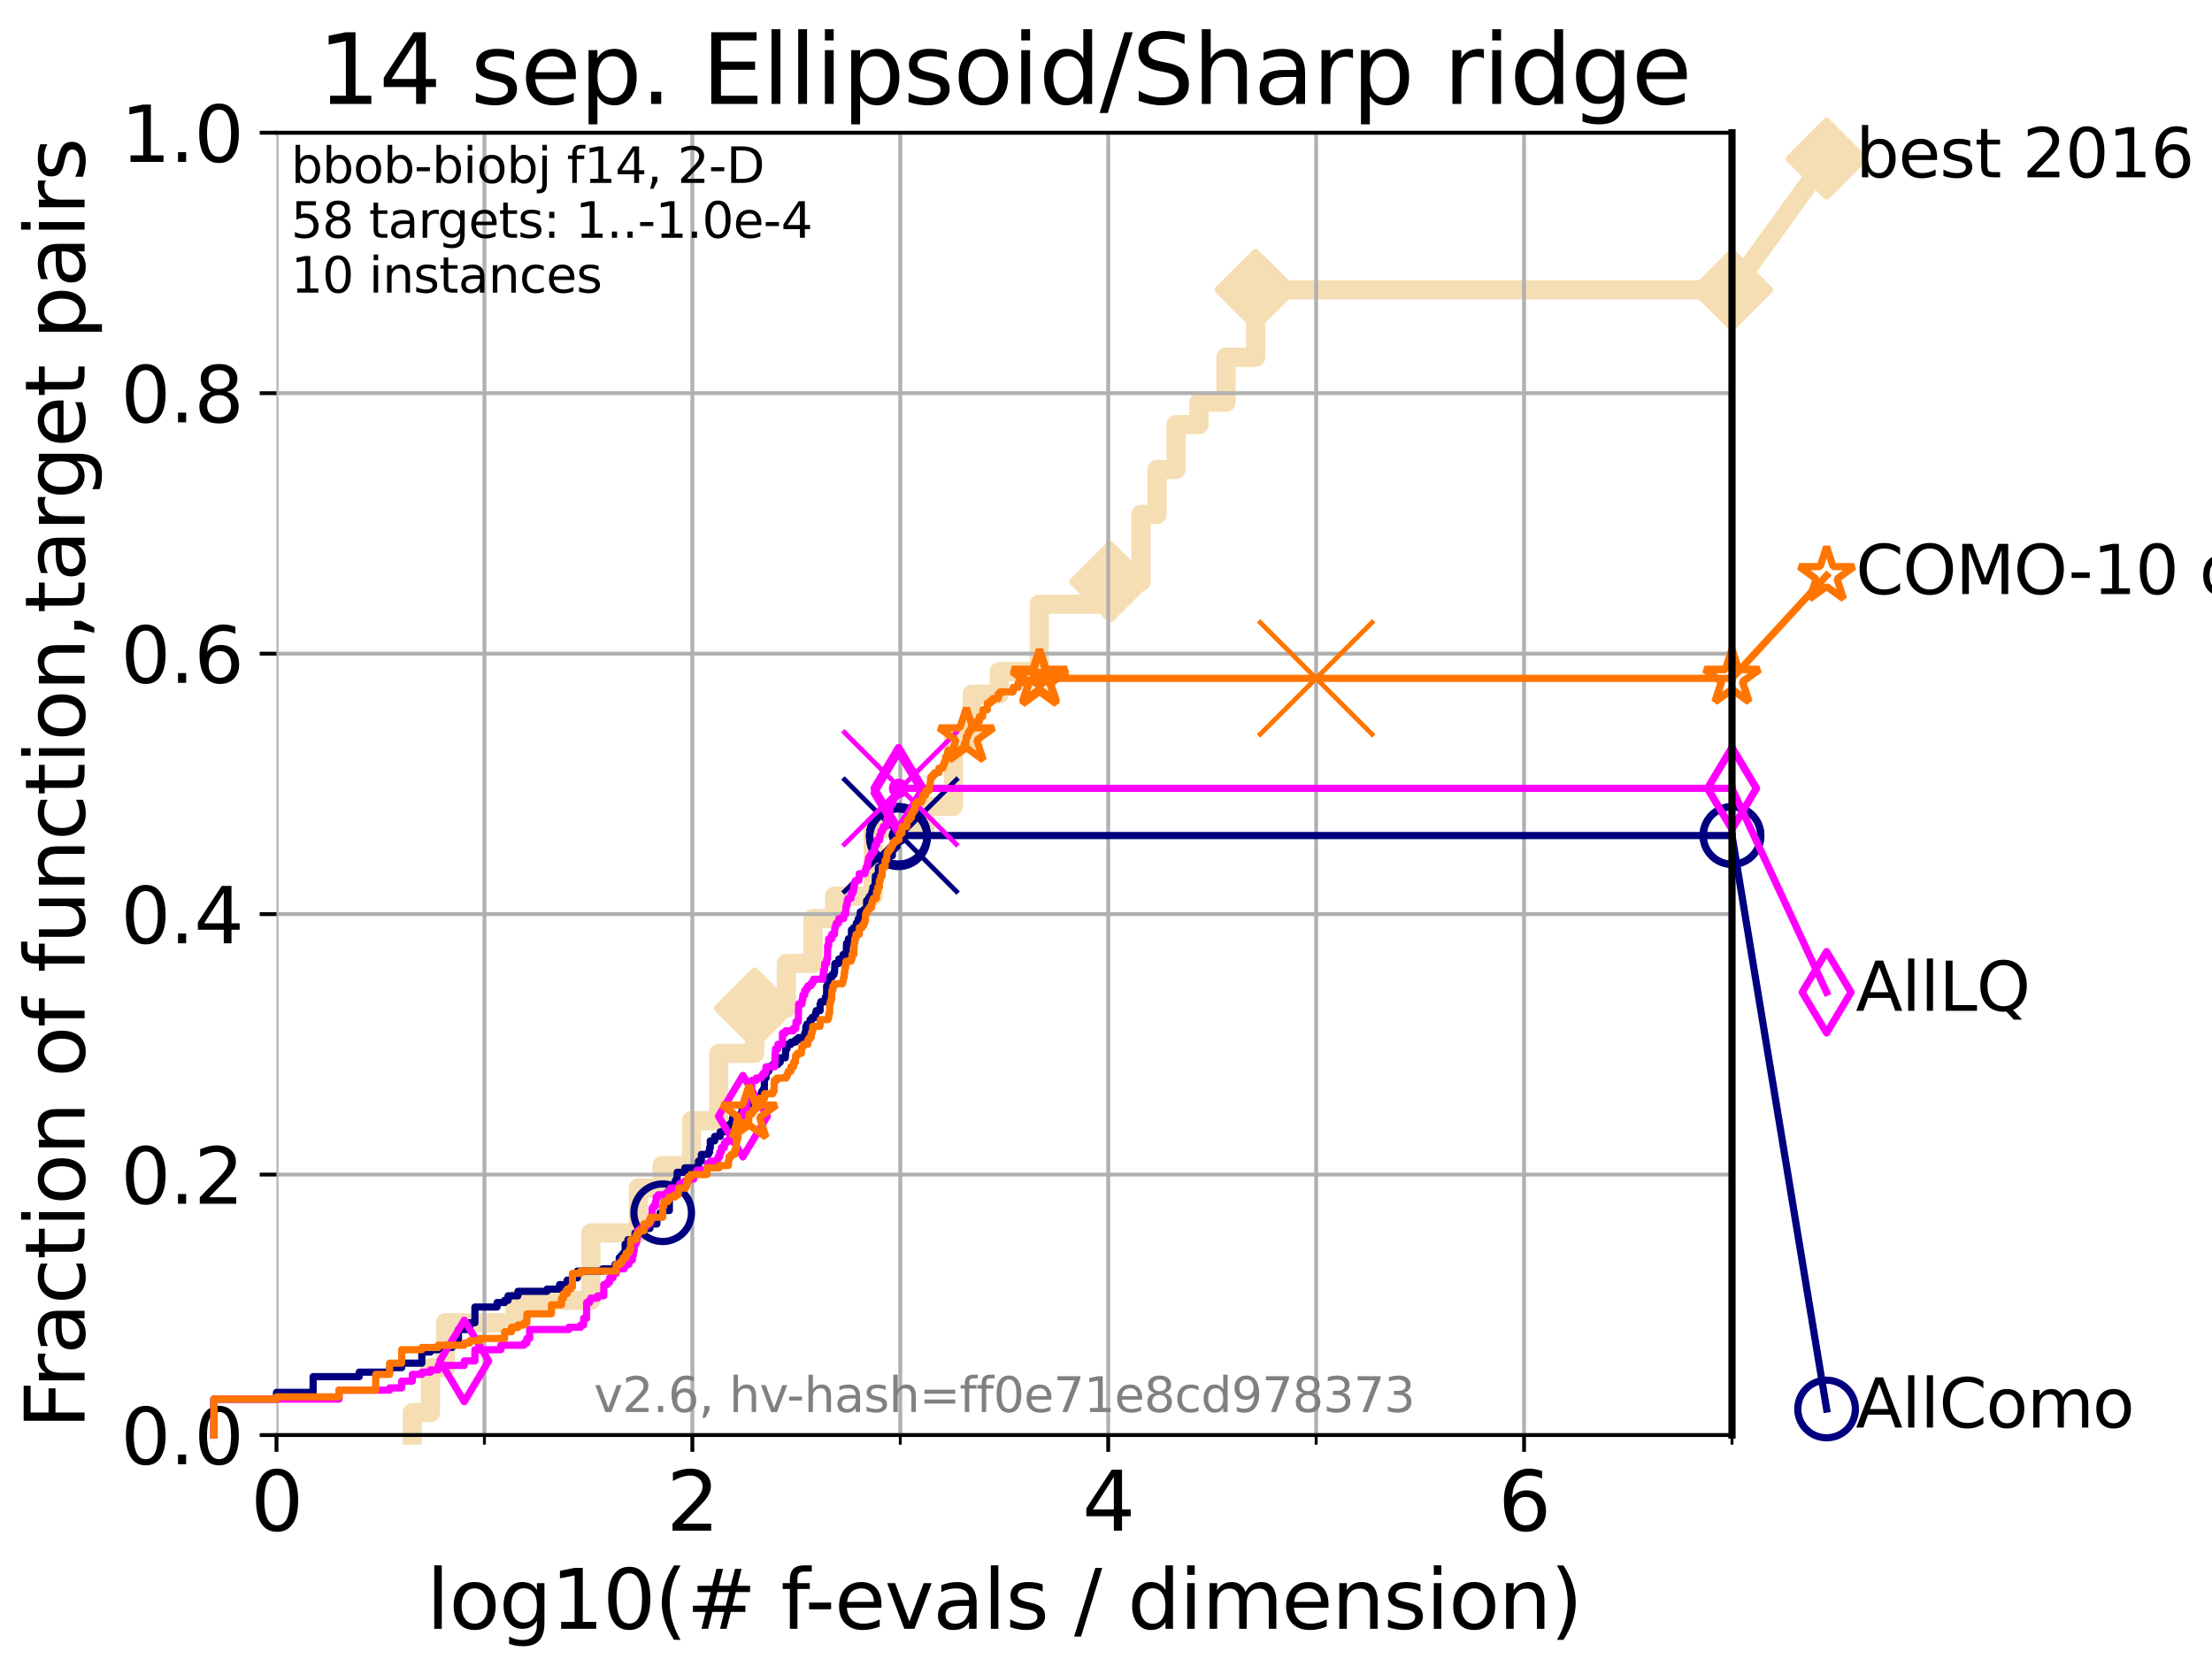 <?xml version="1.0" encoding="utf-8" standalone="no"?>
<!DOCTYPE svg PUBLIC "-//W3C//DTD SVG 1.1//EN"
  "http://www.w3.org/Graphics/SVG/1.1/DTD/svg11.dtd">
<svg xmlns:xlink="http://www.w3.org/1999/xlink" width="460.8pt" height="345.6pt" viewBox="0 0 460.8 345.6" xmlns="http://www.w3.org/2000/svg" version="1.1">
 <defs>
  <style type="text/css">*{stroke-linejoin: round; stroke-linecap: butt}</style>
 </defs>
 <g id="figure_1">
  <g id="patch_1">
   <path d="M 0 345.6 
L 460.8 345.6 
L 460.8 0 
L 0 0 
z
" style="fill: #ffffff"/>
  </g>
  <g id="axes_1">
   <g id="patch_2">
    <path d="M 57.6 298.944 
L 360.806 298.944 
L 360.806 27.648 
L 57.6 27.648 
z
" style="fill: #ffffff"/>
   </g>
   <g id="line2d_1">
    <path d="M 85.894 298.944 
L 85.894 294.266 
L 89.669 294.266 
L 89.669 284.911 
L 92.812 284.911 
L 92.812 275.556 
L 107.245 275.556 
L 107.245 270.879 
L 123.088 270.879 
L 123.088 256.846 
L 132.984 256.846 
L 132.984 247.491 
L 137.92 247.491 
L 137.92 242.814 
L 144.041 242.814 
L 144.041 233.459 
L 149.736 233.459 
L 149.736 219.426 
L 157.222 219.426 
L 157.222 210.071 
L 163.8 210.071 
L 163.8 200.716 
L 169.369 200.716 
L 169.369 191.361 
L 173.875 191.361 
L 173.875 186.684 
L 181.894 186.684 
L 181.894 172.651 
L 192.683 172.651 
L 192.683 167.974 
L 198.603 167.974 
L 198.603 153.941 
L 202.523 153.941 
L 202.523 144.586 
L 208.184 144.586 
L 208.184 139.908 
L 216.483 139.908 
L 216.483 125.876 
L 231.257 125.876 
L 231.257 121.198 
L 237.686 121.198 
L 237.686 107.166 
L 241.033 107.166 
L 241.033 97.811 
L 244.981 97.811 
L 244.981 88.456 
L 249.775 88.456 
L 249.775 83.778 
L 255.397 83.778 
L 255.397 74.423 
L 261.578 74.423 
L 261.578 60.391 
L 360.806 60.391 
" style="fill: none; stroke: #f5deb3; stroke-width: 4; stroke-linecap: square"/>
   </g>
   <g id="line2d_2">
    <defs>
     <path id="m259c58499a" d="M -0 7.778 
L 7.778 0 
L 0 -7.778 
L -7.778 -0 
z
" style="stroke: #f5deb3; stroke-width: 1.5; stroke-linejoin: miter"/>
    </defs>
    <g>
     <use xlink:href="#m259c58499a" x="157.222" y="210.071" style="fill: #f5deb3; stroke: #f5deb3; stroke-width: 1.5; stroke-linejoin: miter"/>
     <use xlink:href="#m259c58499a" x="231.257" y="121.198" style="fill: #f5deb3; stroke: #f5deb3; stroke-width: 1.5; stroke-linejoin: miter"/>
     <use xlink:href="#m259c58499a" x="261.578" y="60.391" style="fill: #f5deb3; stroke: #f5deb3; stroke-width: 1.5; stroke-linejoin: miter"/>
     <use xlink:href="#m259c58499a" x="261.578" y="60.391" style="fill: #f5deb3; stroke: #f5deb3; stroke-width: 1.5; stroke-linejoin: miter"/>
     <use xlink:href="#m259c58499a" x="360.806" y="60.391" style="fill: #f5deb3; stroke: #f5deb3; stroke-width: 1.5; stroke-linejoin: miter"/>
    </g>
   </g>
   <g id="line2d_3">
    <path style="fill: none; stroke: #f5deb3; stroke-width: 4; stroke-linecap: square"/>
    <g/>
   </g>
   <g id="line2d_4">
    <path d="M 360.806 60.391 
L 380.515 33.074 
" style="fill: none; stroke: #f5deb3; stroke-width: 4; stroke-linecap: square"/>
    <g>
     <use xlink:href="#m259c58499a" x="360.806" y="60.391" style="fill: #f5deb3; stroke: #f5deb3; stroke-width: 1.5; stroke-linejoin: miter"/>
     <use xlink:href="#m259c58499a" x="380.515" y="33.074" style="fill: #f5deb3; stroke: #f5deb3; stroke-width: 1.5; stroke-linejoin: miter"/>
    </g>
   </g>
   <g id="matplotlib.axis_1">
    <g id="xtick_1">
     <g id="line2d_5">
      <path d="M 57.6 298.944 
L 57.6 27.648 
" clip-path="url(#pb6ebf51dd9)" style="fill: none; stroke: #b0b0b0; stroke-width: 0.8; stroke-linecap: square"/>
     </g>
     <g id="line2d_6">
      <defs>
       <path id="m93ef05bc0d" d="M 0 0 
L 0 3.5 
" style="stroke: #000000; stroke-width: 0.8"/>
      </defs>
      <g>
       <use xlink:href="#m93ef05bc0d" x="57.6" y="298.944" style="stroke: #000000; stroke-width: 0.8"/>
      </g>
     </g>
     <g id="text_1">
      <!-- 0 -->
      <g transform="translate(52.192 318.861) scale(0.17 -0.17)">
       <defs>
        <path id="DejaVuSans-30" d="M 2034 4250 
Q 1547 4250 1301 3770 
Q 1056 3291 1056 2328 
Q 1056 1369 1301 889 
Q 1547 409 2034 409 
Q 2525 409 2770 889 
Q 3016 1369 3016 2328 
Q 3016 3291 2770 3770 
Q 2525 4250 2034 4250 
z
M 2034 4750 
Q 2819 4750 3233 4129 
Q 3647 3509 3647 2328 
Q 3647 1150 3233 529 
Q 2819 -91 2034 -91 
Q 1250 -91 836 529 
Q 422 1150 422 2328 
Q 422 3509 836 4129 
Q 1250 4750 2034 4750 
z
" transform="scale(0.016)"/>
       </defs>
       <use xlink:href="#DejaVuSans-30"/>
      </g>
     </g>
    </g>
    <g id="xtick_2">
     <g id="line2d_7">
      <path d="M 144.23 298.944 
L 144.23 27.648 
" clip-path="url(#pb6ebf51dd9)" style="fill: none; stroke: #b0b0b0; stroke-width: 0.8; stroke-linecap: square"/>
     </g>
     <g id="line2d_8">
      <g>
       <use xlink:href="#m93ef05bc0d" x="144.23" y="298.944" style="stroke: #000000; stroke-width: 0.8"/>
      </g>
     </g>
     <g id="text_2">
      <!-- 2 -->
      <g transform="translate(138.822 318.861) scale(0.17 -0.17)">
       <defs>
        <path id="DejaVuSans-32" d="M 1228 531 
L 3431 531 
L 3431 0 
L 469 0 
L 469 531 
Q 828 903 1448 1529 
Q 2069 2156 2228 2338 
Q 2531 2678 2651 2914 
Q 2772 3150 2772 3378 
Q 2772 3750 2511 3984 
Q 2250 4219 1831 4219 
Q 1534 4219 1204 4116 
Q 875 4013 500 3803 
L 500 4441 
Q 881 4594 1212 4672 
Q 1544 4750 1819 4750 
Q 2544 4750 2975 4387 
Q 3406 4025 3406 3419 
Q 3406 3131 3298 2873 
Q 3191 2616 2906 2266 
Q 2828 2175 2409 1742 
Q 1991 1309 1228 531 
z
" transform="scale(0.016)"/>
       </defs>
       <use xlink:href="#DejaVuSans-32"/>
      </g>
     </g>
    </g>
    <g id="xtick_3">
     <g id="line2d_9">
      <path d="M 230.861 298.944 
L 230.861 27.648 
" clip-path="url(#pb6ebf51dd9)" style="fill: none; stroke: #b0b0b0; stroke-width: 0.8; stroke-linecap: square"/>
     </g>
     <g id="line2d_10">
      <g>
       <use xlink:href="#m93ef05bc0d" x="230.861" y="298.944" style="stroke: #000000; stroke-width: 0.8"/>
      </g>
     </g>
     <g id="text_3">
      <!-- 4 -->
      <g transform="translate(225.453 318.861) scale(0.17 -0.17)">
       <defs>
        <path id="DejaVuSans-34" d="M 2419 4116 
L 825 1625 
L 2419 1625 
L 2419 4116 
z
M 2253 4666 
L 3047 4666 
L 3047 1625 
L 3713 1625 
L 3713 1100 
L 3047 1100 
L 3047 0 
L 2419 0 
L 2419 1100 
L 313 1100 
L 313 1709 
L 2253 4666 
z
" transform="scale(0.016)"/>
       </defs>
       <use xlink:href="#DejaVuSans-34"/>
      </g>
     </g>
    </g>
    <g id="xtick_4">
     <g id="line2d_11">
      <path d="M 317.491 298.944 
L 317.491 27.648 
" clip-path="url(#pb6ebf51dd9)" style="fill: none; stroke: #b0b0b0; stroke-width: 0.8; stroke-linecap: square"/>
     </g>
     <g id="line2d_12">
      <g>
       <use xlink:href="#m93ef05bc0d" x="317.491" y="298.944" style="stroke: #000000; stroke-width: 0.8"/>
      </g>
     </g>
     <g id="text_4">
      <!-- 6 -->
      <g transform="translate(312.083 318.861) scale(0.17 -0.17)">
       <defs>
        <path id="DejaVuSans-36" d="M 2113 2584 
Q 1688 2584 1439 2293 
Q 1191 2003 1191 1497 
Q 1191 994 1439 701 
Q 1688 409 2113 409 
Q 2538 409 2786 701 
Q 3034 994 3034 1497 
Q 3034 2003 2786 2293 
Q 2538 2584 2113 2584 
z
M 3366 4563 
L 3366 3988 
Q 3128 4100 2886 4159 
Q 2644 4219 2406 4219 
Q 1781 4219 1451 3797 
Q 1122 3375 1075 2522 
Q 1259 2794 1537 2939 
Q 1816 3084 2150 3084 
Q 2853 3084 3261 2657 
Q 3669 2231 3669 1497 
Q 3669 778 3244 343 
Q 2819 -91 2113 -91 
Q 1303 -91 875 529 
Q 447 1150 447 2328 
Q 447 3434 972 4092 
Q 1497 4750 2381 4750 
Q 2619 4750 2861 4703 
Q 3103 4656 3366 4563 
z
" transform="scale(0.016)"/>
       </defs>
       <use xlink:href="#DejaVuSans-36"/>
      </g>
     </g>
    </g>
    <g id="xtick_5">
     <g id="line2d_13">
      <path d="M 100.915 298.944 
L 100.915 27.648 
" clip-path="url(#pb6ebf51dd9)" style="fill: none; stroke: #b0b0b0; stroke-width: 0.8; stroke-linecap: square"/>
     </g>
     <g id="line2d_14">
      <defs>
       <path id="m2ef6b43fc9" d="M 0 0 
L 0 2 
" style="stroke: #000000; stroke-width: 0.6"/>
      </defs>
      <g>
       <use xlink:href="#m2ef6b43fc9" x="100.915" y="298.944" style="stroke: #000000; stroke-width: 0.6"/>
      </g>
     </g>
    </g>
    <g id="xtick_6">
     <g id="line2d_15">
      <path d="M 187.546 298.944 
L 187.546 27.648 
" clip-path="url(#pb6ebf51dd9)" style="fill: none; stroke: #b0b0b0; stroke-width: 0.8; stroke-linecap: square"/>
     </g>
     <g id="line2d_16">
      <g>
       <use xlink:href="#m2ef6b43fc9" x="187.546" y="298.944" style="stroke: #000000; stroke-width: 0.6"/>
      </g>
     </g>
    </g>
    <g id="xtick_7">
     <g id="line2d_17">
      <path d="M 274.176 298.944 
L 274.176 27.648 
" clip-path="url(#pb6ebf51dd9)" style="fill: none; stroke: #b0b0b0; stroke-width: 0.8; stroke-linecap: square"/>
     </g>
     <g id="line2d_18">
      <g>
       <use xlink:href="#m2ef6b43fc9" x="274.176" y="298.944" style="stroke: #000000; stroke-width: 0.6"/>
      </g>
     </g>
    </g>
    <g id="xtick_8">
     <g id="line2d_19">
      <path d="M 360.806 298.944 
L 360.806 27.648 
" clip-path="url(#pb6ebf51dd9)" style="fill: none; stroke: #b0b0b0; stroke-width: 0.8; stroke-linecap: square"/>
     </g>
     <g id="line2d_20">
      <g>
       <use xlink:href="#m2ef6b43fc9" x="360.806" y="298.944" style="stroke: #000000; stroke-width: 0.6"/>
      </g>
     </g>
    </g>
    <g id="text_5">
     <!-- log10(# f-evals / dimension) -->
     <g transform="translate(88.823 339.314) scale(0.17 -0.17)">
      <defs>
       <path id="DejaVuSans-6c" d="M 603 4863 
L 1178 4863 
L 1178 0 
L 603 0 
L 603 4863 
z
" transform="scale(0.016)"/>
       <path id="DejaVuSans-6f" d="M 1959 3097 
Q 1497 3097 1228 2736 
Q 959 2375 959 1747 
Q 959 1119 1226 758 
Q 1494 397 1959 397 
Q 2419 397 2687 759 
Q 2956 1122 2956 1747 
Q 2956 2369 2687 2733 
Q 2419 3097 1959 3097 
z
M 1959 3584 
Q 2709 3584 3137 3096 
Q 3566 2609 3566 1747 
Q 3566 888 3137 398 
Q 2709 -91 1959 -91 
Q 1206 -91 779 398 
Q 353 888 353 1747 
Q 353 2609 779 3096 
Q 1206 3584 1959 3584 
z
" transform="scale(0.016)"/>
       <path id="DejaVuSans-67" d="M 2906 1791 
Q 2906 2416 2648 2759 
Q 2391 3103 1925 3103 
Q 1463 3103 1205 2759 
Q 947 2416 947 1791 
Q 947 1169 1205 825 
Q 1463 481 1925 481 
Q 2391 481 2648 825 
Q 2906 1169 2906 1791 
z
M 3481 434 
Q 3481 -459 3084 -895 
Q 2688 -1331 1869 -1331 
Q 1566 -1331 1297 -1286 
Q 1028 -1241 775 -1147 
L 775 -588 
Q 1028 -725 1275 -790 
Q 1522 -856 1778 -856 
Q 2344 -856 2625 -561 
Q 2906 -266 2906 331 
L 2906 616 
Q 2728 306 2450 153 
Q 2172 0 1784 0 
Q 1141 0 747 490 
Q 353 981 353 1791 
Q 353 2603 747 3093 
Q 1141 3584 1784 3584 
Q 2172 3584 2450 3431 
Q 2728 3278 2906 2969 
L 2906 3500 
L 3481 3500 
L 3481 434 
z
" transform="scale(0.016)"/>
       <path id="DejaVuSans-31" d="M 794 531 
L 1825 531 
L 1825 4091 
L 703 3866 
L 703 4441 
L 1819 4666 
L 2450 4666 
L 2450 531 
L 3481 531 
L 3481 0 
L 794 0 
L 794 531 
z
" transform="scale(0.016)"/>
       <path id="DejaVuSans-28" d="M 1984 4856 
Q 1566 4138 1362 3434 
Q 1159 2731 1159 2009 
Q 1159 1288 1364 580 
Q 1569 -128 1984 -844 
L 1484 -844 
Q 1016 -109 783 600 
Q 550 1309 550 2009 
Q 550 2706 781 3412 
Q 1013 4119 1484 4856 
L 1984 4856 
z
" transform="scale(0.016)"/>
       <path id="DejaVuSans-23" d="M 3272 2816 
L 2363 2816 
L 2100 1772 
L 3016 1772 
L 3272 2816 
z
M 2803 4594 
L 2478 3297 
L 3391 3297 
L 3719 4594 
L 4219 4594 
L 3897 3297 
L 4872 3297 
L 4872 2816 
L 3775 2816 
L 3519 1772 
L 4513 1772 
L 4513 1294 
L 3397 1294 
L 3072 0 
L 2572 0 
L 2894 1294 
L 1978 1294 
L 1656 0 
L 1153 0 
L 1478 1294 
L 494 1294 
L 494 1772 
L 1594 1772 
L 1856 2816 
L 850 2816 
L 850 3297 
L 1978 3297 
L 2297 4594 
L 2803 4594 
z
" transform="scale(0.016)"/>
       <path id="DejaVuSans-20" transform="scale(0.016)"/>
       <path id="DejaVuSans-66" d="M 2375 4863 
L 2375 4384 
L 1825 4384 
Q 1516 4384 1395 4259 
Q 1275 4134 1275 3809 
L 1275 3500 
L 2222 3500 
L 2222 3053 
L 1275 3053 
L 1275 0 
L 697 0 
L 697 3053 
L 147 3053 
L 147 3500 
L 697 3500 
L 697 3744 
Q 697 4328 969 4595 
Q 1241 4863 1831 4863 
L 2375 4863 
z
" transform="scale(0.016)"/>
       <path id="DejaVuSans-2d" d="M 313 2009 
L 1997 2009 
L 1997 1497 
L 313 1497 
L 313 2009 
z
" transform="scale(0.016)"/>
       <path id="DejaVuSans-65" d="M 3597 1894 
L 3597 1613 
L 953 1613 
Q 991 1019 1311 708 
Q 1631 397 2203 397 
Q 2534 397 2845 478 
Q 3156 559 3463 722 
L 3463 178 
Q 3153 47 2828 -22 
Q 2503 -91 2169 -91 
Q 1331 -91 842 396 
Q 353 884 353 1716 
Q 353 2575 817 3079 
Q 1281 3584 2069 3584 
Q 2775 3584 3186 3129 
Q 3597 2675 3597 1894 
z
M 3022 2063 
Q 3016 2534 2758 2815 
Q 2500 3097 2075 3097 
Q 1594 3097 1305 2825 
Q 1016 2553 972 2059 
L 3022 2063 
z
" transform="scale(0.016)"/>
       <path id="DejaVuSans-76" d="M 191 3500 
L 800 3500 
L 1894 563 
L 2988 3500 
L 3597 3500 
L 2284 0 
L 1503 0 
L 191 3500 
z
" transform="scale(0.016)"/>
       <path id="DejaVuSans-61" d="M 2194 1759 
Q 1497 1759 1228 1600 
Q 959 1441 959 1056 
Q 959 750 1161 570 
Q 1363 391 1709 391 
Q 2188 391 2477 730 
Q 2766 1069 2766 1631 
L 2766 1759 
L 2194 1759 
z
M 3341 1997 
L 3341 0 
L 2766 0 
L 2766 531 
Q 2569 213 2275 61 
Q 1981 -91 1556 -91 
Q 1019 -91 701 211 
Q 384 513 384 1019 
Q 384 1609 779 1909 
Q 1175 2209 1959 2209 
L 2766 2209 
L 2766 2266 
Q 2766 2663 2505 2880 
Q 2244 3097 1772 3097 
Q 1472 3097 1187 3025 
Q 903 2953 641 2809 
L 641 3341 
Q 956 3463 1253 3523 
Q 1550 3584 1831 3584 
Q 2591 3584 2966 3190 
Q 3341 2797 3341 1997 
z
" transform="scale(0.016)"/>
       <path id="DejaVuSans-73" d="M 2834 3397 
L 2834 2853 
Q 2591 2978 2328 3040 
Q 2066 3103 1784 3103 
Q 1356 3103 1142 2972 
Q 928 2841 928 2578 
Q 928 2378 1081 2264 
Q 1234 2150 1697 2047 
L 1894 2003 
Q 2506 1872 2764 1633 
Q 3022 1394 3022 966 
Q 3022 478 2636 193 
Q 2250 -91 1575 -91 
Q 1294 -91 989 -36 
Q 684 19 347 128 
L 347 722 
Q 666 556 975 473 
Q 1284 391 1588 391 
Q 1994 391 2212 530 
Q 2431 669 2431 922 
Q 2431 1156 2273 1281 
Q 2116 1406 1581 1522 
L 1381 1569 
Q 847 1681 609 1914 
Q 372 2147 372 2553 
Q 372 3047 722 3315 
Q 1072 3584 1716 3584 
Q 2034 3584 2315 3537 
Q 2597 3491 2834 3397 
z
" transform="scale(0.016)"/>
       <path id="DejaVuSans-2f" d="M 1625 4666 
L 2156 4666 
L 531 -594 
L 0 -594 
L 1625 4666 
z
" transform="scale(0.016)"/>
       <path id="DejaVuSans-64" d="M 2906 2969 
L 2906 4863 
L 3481 4863 
L 3481 0 
L 2906 0 
L 2906 525 
Q 2725 213 2448 61 
Q 2172 -91 1784 -91 
Q 1150 -91 751 415 
Q 353 922 353 1747 
Q 353 2572 751 3078 
Q 1150 3584 1784 3584 
Q 2172 3584 2448 3432 
Q 2725 3281 2906 2969 
z
M 947 1747 
Q 947 1113 1208 752 
Q 1469 391 1925 391 
Q 2381 391 2643 752 
Q 2906 1113 2906 1747 
Q 2906 2381 2643 2742 
Q 2381 3103 1925 3103 
Q 1469 3103 1208 2742 
Q 947 2381 947 1747 
z
" transform="scale(0.016)"/>
       <path id="DejaVuSans-69" d="M 603 3500 
L 1178 3500 
L 1178 0 
L 603 0 
L 603 3500 
z
M 603 4863 
L 1178 4863 
L 1178 4134 
L 603 4134 
L 603 4863 
z
" transform="scale(0.016)"/>
       <path id="DejaVuSans-6d" d="M 3328 2828 
Q 3544 3216 3844 3400 
Q 4144 3584 4550 3584 
Q 5097 3584 5394 3201 
Q 5691 2819 5691 2113 
L 5691 0 
L 5113 0 
L 5113 2094 
Q 5113 2597 4934 2840 
Q 4756 3084 4391 3084 
Q 3944 3084 3684 2787 
Q 3425 2491 3425 1978 
L 3425 0 
L 2847 0 
L 2847 2094 
Q 2847 2600 2669 2842 
Q 2491 3084 2119 3084 
Q 1678 3084 1418 2786 
Q 1159 2488 1159 1978 
L 1159 0 
L 581 0 
L 581 3500 
L 1159 3500 
L 1159 2956 
Q 1356 3278 1631 3431 
Q 1906 3584 2284 3584 
Q 2666 3584 2933 3390 
Q 3200 3197 3328 2828 
z
" transform="scale(0.016)"/>
       <path id="DejaVuSans-6e" d="M 3513 2113 
L 3513 0 
L 2938 0 
L 2938 2094 
Q 2938 2591 2744 2837 
Q 2550 3084 2163 3084 
Q 1697 3084 1428 2787 
Q 1159 2491 1159 1978 
L 1159 0 
L 581 0 
L 581 3500 
L 1159 3500 
L 1159 2956 
Q 1366 3272 1645 3428 
Q 1925 3584 2291 3584 
Q 2894 3584 3203 3211 
Q 3513 2838 3513 2113 
z
" transform="scale(0.016)"/>
       <path id="DejaVuSans-29" d="M 513 4856 
L 1013 4856 
Q 1481 4119 1714 3412 
Q 1947 2706 1947 2009 
Q 1947 1309 1714 600 
Q 1481 -109 1013 -844 
L 513 -844 
Q 928 -128 1133 580 
Q 1338 1288 1338 2009 
Q 1338 2731 1133 3434 
Q 928 4138 513 4856 
z
" transform="scale(0.016)"/>
      </defs>
      <use xlink:href="#DejaVuSans-6c"/>
      <use xlink:href="#DejaVuSans-6f" x="27.783"/>
      <use xlink:href="#DejaVuSans-67" x="88.965"/>
      <use xlink:href="#DejaVuSans-31" x="152.441"/>
      <use xlink:href="#DejaVuSans-30" x="216.064"/>
      <use xlink:href="#DejaVuSans-28" x="279.688"/>
      <use xlink:href="#DejaVuSans-23" x="318.701"/>
      <use xlink:href="#DejaVuSans-20" x="402.49"/>
      <use xlink:href="#DejaVuSans-66" x="434.277"/>
      <use xlink:href="#DejaVuSans-2d" x="463.982"/>
      <use xlink:href="#DejaVuSans-65" x="500.066"/>
      <use xlink:href="#DejaVuSans-76" x="561.59"/>
      <use xlink:href="#DejaVuSans-61" x="620.77"/>
      <use xlink:href="#DejaVuSans-6c" x="682.049"/>
      <use xlink:href="#DejaVuSans-73" x="709.832"/>
      <use xlink:href="#DejaVuSans-20" x="761.932"/>
      <use xlink:href="#DejaVuSans-2f" x="793.719"/>
      <use xlink:href="#DejaVuSans-20" x="827.41"/>
      <use xlink:href="#DejaVuSans-64" x="859.197"/>
      <use xlink:href="#DejaVuSans-69" x="922.674"/>
      <use xlink:href="#DejaVuSans-6d" x="950.457"/>
      <use xlink:href="#DejaVuSans-65" x="1047.869"/>
      <use xlink:href="#DejaVuSans-6e" x="1109.393"/>
      <use xlink:href="#DejaVuSans-73" x="1172.771"/>
      <use xlink:href="#DejaVuSans-69" x="1224.871"/>
      <use xlink:href="#DejaVuSans-6f" x="1252.654"/>
      <use xlink:href="#DejaVuSans-6e" x="1313.836"/>
      <use xlink:href="#DejaVuSans-29" x="1377.215"/>
     </g>
    </g>
   </g>
   <g id="matplotlib.axis_2">
    <g id="ytick_1">
     <g id="line2d_21">
      <path d="M 57.6 298.944 
L 360.806 298.944 
" clip-path="url(#pb6ebf51dd9)" style="fill: none; stroke: #b0b0b0; stroke-width: 0.8; stroke-linecap: square"/>
     </g>
     <g id="line2d_22">
      <defs>
       <path id="med56632bee" d="M 0 0 
L -3.5 0 
" style="stroke: #000000; stroke-width: 0.8"/>
      </defs>
      <g>
       <use xlink:href="#med56632bee" x="57.6" y="298.944" style="stroke: #000000; stroke-width: 0.8"/>
      </g>
     </g>
     <g id="text_6">
      <!-- 0.0 -->
      <g transform="translate(25.155 305.023) scale(0.16 -0.16)">
       <defs>
        <path id="DejaVuSans-2e" d="M 684 794 
L 1344 794 
L 1344 0 
L 684 0 
L 684 794 
z
" transform="scale(0.016)"/>
       </defs>
       <use xlink:href="#DejaVuSans-30"/>
       <use xlink:href="#DejaVuSans-2e" x="63.623"/>
       <use xlink:href="#DejaVuSans-30" x="95.41"/>
      </g>
     </g>
    </g>
    <g id="ytick_2">
     <g id="line2d_23">
      <path d="M 57.6 244.685 
L 360.806 244.685 
" clip-path="url(#pb6ebf51dd9)" style="fill: none; stroke: #b0b0b0; stroke-width: 0.8; stroke-linecap: square"/>
     </g>
     <g id="line2d_24">
      <g>
       <use xlink:href="#med56632bee" x="57.6" y="244.685" style="stroke: #000000; stroke-width: 0.8"/>
      </g>
     </g>
     <g id="text_7">
      <!-- 0.2 -->
      <g transform="translate(25.155 250.764) scale(0.16 -0.16)">
       <use xlink:href="#DejaVuSans-30"/>
       <use xlink:href="#DejaVuSans-2e" x="63.623"/>
       <use xlink:href="#DejaVuSans-32" x="95.41"/>
      </g>
     </g>
    </g>
    <g id="ytick_3">
     <g id="line2d_25">
      <path d="M 57.6 190.426 
L 360.806 190.426 
" clip-path="url(#pb6ebf51dd9)" style="fill: none; stroke: #b0b0b0; stroke-width: 0.8; stroke-linecap: square"/>
     </g>
     <g id="line2d_26">
      <g>
       <use xlink:href="#med56632bee" x="57.6" y="190.426" style="stroke: #000000; stroke-width: 0.8"/>
      </g>
     </g>
     <g id="text_8">
      <!-- 0.4 -->
      <g transform="translate(25.155 196.504) scale(0.16 -0.16)">
       <use xlink:href="#DejaVuSans-30"/>
       <use xlink:href="#DejaVuSans-2e" x="63.623"/>
       <use xlink:href="#DejaVuSans-34" x="95.41"/>
      </g>
     </g>
    </g>
    <g id="ytick_4">
     <g id="line2d_27">
      <path d="M 57.6 136.166 
L 360.806 136.166 
" clip-path="url(#pb6ebf51dd9)" style="fill: none; stroke: #b0b0b0; stroke-width: 0.8; stroke-linecap: square"/>
     </g>
     <g id="line2d_28">
      <g>
       <use xlink:href="#med56632bee" x="57.6" y="136.166" style="stroke: #000000; stroke-width: 0.8"/>
      </g>
     </g>
     <g id="text_9">
      <!-- 0.6 -->
      <g transform="translate(25.155 142.245) scale(0.16 -0.16)">
       <use xlink:href="#DejaVuSans-30"/>
       <use xlink:href="#DejaVuSans-2e" x="63.623"/>
       <use xlink:href="#DejaVuSans-36" x="95.41"/>
      </g>
     </g>
    </g>
    <g id="ytick_5">
     <g id="line2d_29">
      <path d="M 57.6 81.907 
L 360.806 81.907 
" clip-path="url(#pb6ebf51dd9)" style="fill: none; stroke: #b0b0b0; stroke-width: 0.8; stroke-linecap: square"/>
     </g>
     <g id="line2d_30">
      <g>
       <use xlink:href="#med56632bee" x="57.6" y="81.907" style="stroke: #000000; stroke-width: 0.8"/>
      </g>
     </g>
     <g id="text_10">
      <!-- 0.8 -->
      <g transform="translate(25.155 87.986) scale(0.16 -0.16)">
       <defs>
        <path id="DejaVuSans-38" d="M 2034 2216 
Q 1584 2216 1326 1975 
Q 1069 1734 1069 1313 
Q 1069 891 1326 650 
Q 1584 409 2034 409 
Q 2484 409 2743 651 
Q 3003 894 3003 1313 
Q 3003 1734 2745 1975 
Q 2488 2216 2034 2216 
z
M 1403 2484 
Q 997 2584 770 2862 
Q 544 3141 544 3541 
Q 544 4100 942 4425 
Q 1341 4750 2034 4750 
Q 2731 4750 3128 4425 
Q 3525 4100 3525 3541 
Q 3525 3141 3298 2862 
Q 3072 2584 2669 2484 
Q 3125 2378 3379 2068 
Q 3634 1759 3634 1313 
Q 3634 634 3220 271 
Q 2806 -91 2034 -91 
Q 1263 -91 848 271 
Q 434 634 434 1313 
Q 434 1759 690 2068 
Q 947 2378 1403 2484 
z
M 1172 3481 
Q 1172 3119 1398 2916 
Q 1625 2713 2034 2713 
Q 2441 2713 2670 2916 
Q 2900 3119 2900 3481 
Q 2900 3844 2670 4047 
Q 2441 4250 2034 4250 
Q 1625 4250 1398 4047 
Q 1172 3844 1172 3481 
z
" transform="scale(0.016)"/>
       </defs>
       <use xlink:href="#DejaVuSans-30"/>
       <use xlink:href="#DejaVuSans-2e" x="63.623"/>
       <use xlink:href="#DejaVuSans-38" x="95.41"/>
      </g>
     </g>
    </g>
    <g id="ytick_6">
     <g id="line2d_31">
      <path d="M 57.6 27.648 
L 360.806 27.648 
" clip-path="url(#pb6ebf51dd9)" style="fill: none; stroke: #b0b0b0; stroke-width: 0.8; stroke-linecap: square"/>
     </g>
     <g id="line2d_32">
      <g>
       <use xlink:href="#med56632bee" x="57.6" y="27.648" style="stroke: #000000; stroke-width: 0.8"/>
      </g>
     </g>
     <g id="text_11">
      <!-- 1.0 -->
      <g transform="translate(25.155 33.727) scale(0.16 -0.16)">
       <use xlink:href="#DejaVuSans-31"/>
       <use xlink:href="#DejaVuSans-2e" x="63.623"/>
       <use xlink:href="#DejaVuSans-30" x="95.41"/>
      </g>
     </g>
    </g>
    <g id="text_12">
     <!-- Fraction of function,target pairs -->
     <g transform="translate(17.62 297.681) rotate(-90) scale(0.17 -0.17)">
      <defs>
       <path id="DejaVuSans-46" d="M 628 4666 
L 3309 4666 
L 3309 4134 
L 1259 4134 
L 1259 2759 
L 3109 2759 
L 3109 2228 
L 1259 2228 
L 1259 0 
L 628 0 
L 628 4666 
z
" transform="scale(0.016)"/>
       <path id="DejaVuSans-72" d="M 2631 2963 
Q 2534 3019 2420 3045 
Q 2306 3072 2169 3072 
Q 1681 3072 1420 2755 
Q 1159 2438 1159 1844 
L 1159 0 
L 581 0 
L 581 3500 
L 1159 3500 
L 1159 2956 
Q 1341 3275 1631 3429 
Q 1922 3584 2338 3584 
Q 2397 3584 2469 3576 
Q 2541 3569 2628 3553 
L 2631 2963 
z
" transform="scale(0.016)"/>
       <path id="DejaVuSans-63" d="M 3122 3366 
L 3122 2828 
Q 2878 2963 2633 3030 
Q 2388 3097 2138 3097 
Q 1578 3097 1268 2742 
Q 959 2388 959 1747 
Q 959 1106 1268 751 
Q 1578 397 2138 397 
Q 2388 397 2633 464 
Q 2878 531 3122 666 
L 3122 134 
Q 2881 22 2623 -34 
Q 2366 -91 2075 -91 
Q 1284 -91 818 406 
Q 353 903 353 1747 
Q 353 2603 823 3093 
Q 1294 3584 2113 3584 
Q 2378 3584 2631 3529 
Q 2884 3475 3122 3366 
z
" transform="scale(0.016)"/>
       <path id="DejaVuSans-74" d="M 1172 4494 
L 1172 3500 
L 2356 3500 
L 2356 3053 
L 1172 3053 
L 1172 1153 
Q 1172 725 1289 603 
Q 1406 481 1766 481 
L 2356 481 
L 2356 0 
L 1766 0 
Q 1100 0 847 248 
Q 594 497 594 1153 
L 594 3053 
L 172 3053 
L 172 3500 
L 594 3500 
L 594 4494 
L 1172 4494 
z
" transform="scale(0.016)"/>
       <path id="DejaVuSans-75" d="M 544 1381 
L 544 3500 
L 1119 3500 
L 1119 1403 
Q 1119 906 1312 657 
Q 1506 409 1894 409 
Q 2359 409 2629 706 
Q 2900 1003 2900 1516 
L 2900 3500 
L 3475 3500 
L 3475 0 
L 2900 0 
L 2900 538 
Q 2691 219 2414 64 
Q 2138 -91 1772 -91 
Q 1169 -91 856 284 
Q 544 659 544 1381 
z
M 1991 3584 
L 1991 3584 
z
" transform="scale(0.016)"/>
       <path id="DejaVuSans-2c" d="M 750 794 
L 1409 794 
L 1409 256 
L 897 -744 
L 494 -744 
L 750 256 
L 750 794 
z
" transform="scale(0.016)"/>
       <path id="DejaVuSans-70" d="M 1159 525 
L 1159 -1331 
L 581 -1331 
L 581 3500 
L 1159 3500 
L 1159 2969 
Q 1341 3281 1617 3432 
Q 1894 3584 2278 3584 
Q 2916 3584 3314 3078 
Q 3713 2572 3713 1747 
Q 3713 922 3314 415 
Q 2916 -91 2278 -91 
Q 1894 -91 1617 61 
Q 1341 213 1159 525 
z
M 3116 1747 
Q 3116 2381 2855 2742 
Q 2594 3103 2138 3103 
Q 1681 3103 1420 2742 
Q 1159 2381 1159 1747 
Q 1159 1113 1420 752 
Q 1681 391 2138 391 
Q 2594 391 2855 752 
Q 3116 1113 3116 1747 
z
" transform="scale(0.016)"/>
      </defs>
      <use xlink:href="#DejaVuSans-46"/>
      <use xlink:href="#DejaVuSans-72" x="50.27"/>
      <use xlink:href="#DejaVuSans-61" x="91.383"/>
      <use xlink:href="#DejaVuSans-63" x="152.662"/>
      <use xlink:href="#DejaVuSans-74" x="207.643"/>
      <use xlink:href="#DejaVuSans-69" x="246.852"/>
      <use xlink:href="#DejaVuSans-6f" x="274.635"/>
      <use xlink:href="#DejaVuSans-6e" x="335.816"/>
      <use xlink:href="#DejaVuSans-20" x="399.195"/>
      <use xlink:href="#DejaVuSans-6f" x="430.982"/>
      <use xlink:href="#DejaVuSans-66" x="492.164"/>
      <use xlink:href="#DejaVuSans-20" x="527.369"/>
      <use xlink:href="#DejaVuSans-66" x="559.156"/>
      <use xlink:href="#DejaVuSans-75" x="594.361"/>
      <use xlink:href="#DejaVuSans-6e" x="657.74"/>
      <use xlink:href="#DejaVuSans-63" x="721.119"/>
      <use xlink:href="#DejaVuSans-74" x="776.1"/>
      <use xlink:href="#DejaVuSans-69" x="815.309"/>
      <use xlink:href="#DejaVuSans-6f" x="843.092"/>
      <use xlink:href="#DejaVuSans-6e" x="904.273"/>
      <use xlink:href="#DejaVuSans-2c" x="967.652"/>
      <use xlink:href="#DejaVuSans-74" x="999.439"/>
      <use xlink:href="#DejaVuSans-61" x="1038.648"/>
      <use xlink:href="#DejaVuSans-72" x="1099.928"/>
      <use xlink:href="#DejaVuSans-67" x="1139.291"/>
      <use xlink:href="#DejaVuSans-65" x="1202.768"/>
      <use xlink:href="#DejaVuSans-74" x="1264.291"/>
      <use xlink:href="#DejaVuSans-20" x="1303.5"/>
      <use xlink:href="#DejaVuSans-70" x="1335.287"/>
      <use xlink:href="#DejaVuSans-61" x="1398.764"/>
      <use xlink:href="#DejaVuSans-69" x="1460.043"/>
      <use xlink:href="#DejaVuSans-72" x="1487.826"/>
      <use xlink:href="#DejaVuSans-73" x="1528.939"/>
     </g>
    </g>
   </g>
   <g id="line2d_33">
    <defs>
     <path id="m92ee665704" d="M 0 1.5 
C 0.398 1.5 0.779 1.342 1.061 1.061 
C 1.342 0.779 1.5 0.398 1.5 0 
C 1.5 -0.398 1.342 -0.779 1.061 -1.061 
C 0.779 -1.342 0.398 -1.5 0 -1.5 
C -0.398 -1.5 -0.779 -1.342 -1.061 -1.061 
C -1.342 -0.779 -1.5 -0.398 -1.5 0 
C -1.5 0.398 -1.342 0.779 -1.061 1.061 
C -0.779 1.342 -0.398 1.5 0 1.5 
z
" style="stroke: #f5deb3"/>
    </defs>
    <g>
     <use xlink:href="#m92ee665704" x="261.578" y="60.391" style="fill: #f5deb3; stroke: #f5deb3"/>
     <use xlink:href="#m92ee665704" x="261.578" y="60.391" style="fill: #f5deb3; stroke: #f5deb3"/>
    </g>
   </g>
   <g id="line2d_34">
    <defs>
     <path id="m9e0c295b0a" d="M 0 1.5 
C 0.398 1.5 0.779 1.342 1.061 1.061 
C 1.342 0.779 1.5 0.398 1.5 0 
C 1.5 -0.398 1.342 -0.779 1.061 -1.061 
C 0.779 -1.342 0.398 -1.5 0 -1.5 
C -0.398 -1.5 -0.779 -1.342 -1.061 -1.061 
C -1.342 -0.779 -1.5 -0.398 -1.5 0 
C -1.5 0.398 -1.342 0.779 -1.061 1.061 
C -0.779 1.342 -0.398 1.5 0 1.5 
z
" style="stroke: #000080"/>
    </defs>
    <g>
     <use xlink:href="#m9e0c295b0a" x="187.156" y="174.054" style="fill: #000080; stroke: #000080"/>
     <use xlink:href="#m9e0c295b0a" x="187.156" y="174.054" style="fill: #000080; stroke: #000080"/>
    </g>
   </g>
   <g id="line2d_35">
    <path d="M 44.561 298.944 
L 44.561 291.46 
L 57.6 291.46 
L 57.6 290.057 
L 65.227 290.057 
L 65.227 286.782 
L 74.837 286.782 
L 74.837 285.847 
L 81.166 285.847 
L 81.166 284.911 
L 83.678 284.911 
L 83.678 283.976 
L 87.876 283.976 
L 87.876 281.637 
L 89.669 281.637 
L 89.669 281.169 
L 91.306 281.169 
L 91.306 280.702 
L 94.206 280.702 
L 94.206 279.298 
L 95.503 279.298 
L 95.503 276.96 
L 97.858 276.96 
L 97.858 275.556 
L 98.933 275.556 
L 98.933 272.282 
L 103.544 272.282 
L 103.544 271.347 
L 105.113 271.347 
L 105.113 270.879 
L 105.851 270.879 
L 105.851 269.943 
L 107.905 269.943 
L 107.905 269.008 
L 113.954 269.008 
L 113.954 268.54 
L 116.584 268.54 
L 116.584 267.605 
L 118.152 267.605 
L 118.152 266.669 
L 119.248 266.669 
L 119.248 266.201 
L 120.284 266.201 
L 120.284 264.798 
L 125.527 264.798 
L 125.527 264.33 
L 128.134 264.33 
L 128.134 263.395 
L 128.999 263.395 
L 128.999 261.992 
L 129.417 261.992 
L 129.417 261.524 
L 129.826 261.524 
L 129.826 261.056 
L 130.226 261.056 
L 130.226 259.185 
L 130.811 259.185 
L 130.811 258.25 
L 132.287 258.25 
L 132.287 256.846 
L 133.323 256.846 
L 133.323 255.911 
L 135.389 255.911 
L 135.389 254.975 
L 136.837 254.975 
L 136.837 253.572 
L 137.521 253.572 
L 137.521 252.637 
L 138.051 252.637 
L 138.051 252.169 
L 139.435 252.169 
L 139.435 247.959 
L 140.033 247.959 
L 140.033 247.024 
L 140.612 247.024 
L 140.612 246.088 
L 140.838 246.088 
L 140.838 245.62 
L 141.062 245.62 
L 141.062 244.217 
L 142.662 244.217 
L 142.662 243.282 
L 145.503 243.282 
L 145.503 241.878 
L 146.109 241.878 
L 146.109 240.475 
L 147.582 240.475 
L 147.582 240.007 
L 147.816 240.007 
L 147.816 239.072 
L 147.971 239.072 
L 147.971 237.669 
L 148.874 237.669 
L 148.874 236.733 
L 150.015 236.733 
L 150.015 235.798 
L 150.827 235.798 
L 150.827 235.33 
L 151.669 235.33 
L 151.669 234.394 
L 152.292 234.394 
L 152.292 233.927 
L 152.596 233.927 
L 152.596 232.991 
L 152.716 232.991 
L 152.716 232.523 
L 154.268 232.523 
L 154.268 232.056 
L 154.596 232.056 
L 154.596 231.12 
L 155.701 231.12 
L 155.701 230.652 
L 156.599 230.652 
L 156.599 229.717 
L 157.033 229.717 
L 157.081 228.313 
L 158.674 228.313 
L 158.674 227.378 
L 158.977 227.378 
L 158.977 226.91 
L 159.233 226.91 
L 159.233 224.571 
L 159.569 224.571 
L 159.569 223.168 
L 160.142 223.168 
L 160.142 222.233 
L 160.972 222.233 
L 160.972 221.765 
L 162.023 221.765 
L 162.023 221.297 
L 162.528 221.297 
L 162.528 220.362 
L 163.599 220.362 
L 163.7 218.491 
L 163.965 218.491 
L 163.965 217.555 
L 164.771 217.555 
L 164.771 217.087 
L 165.725 217.087 
L 165.725 216.62 
L 166.316 216.62 
L 166.316 216.152 
L 167.635 216.152 
L 167.635 215.216 
L 167.797 215.216 
L 167.877 213.813 
L 168.09 213.813 
L 168.09 213.345 
L 168.766 213.345 
L 168.766 212.41 
L 169.17 212.41 
L 169.17 211.942 
L 169.905 211.942 
L 169.905 211.007 
L 170.024 211.007 
L 170.024 210.539 
L 170.842 210.539 
L 170.842 209.136 
L 171.001 209.136 
L 171.001 208.668 
L 171.93 208.668 
L 171.93 207.732 
L 172.187 207.732 
L 172.208 205.394 
L 172.504 205.394 
L 172.524 203.523 
L 173.322 203.523 
L 173.322 203.055 
L 173.699 203.055 
L 173.699 202.587 
L 173.836 202.587 
L 173.933 200.716 
L 174.731 200.716 
L 174.731 199.781 
L 175.496 199.781 
L 175.496 199.313 
L 175.62 199.313 
L 175.62 198.845 
L 176.282 198.845 
L 176.351 196.506 
L 176.739 196.506 
L 176.739 195.571 
L 177.379 195.571 
L 177.379 193.7 
L 177.842 193.7 
L 177.842 193.232 
L 178.401 193.232 
L 178.401 192.297 
L 178.689 192.297 
L 178.689 191.829 
L 178.824 191.829 
L 178.824 191.361 
L 179.15 191.361 
L 179.224 189.958 
L 179.913 189.958 
L 179.913 189.49 
L 180.538 189.49 
L 180.538 187.619 
L 180.903 187.619 
L 180.903 187.151 
L 181.169 187.151 
L 181.169 186.684 
L 181.548 186.684 
L 181.638 185.748 
L 181.843 185.748 
L 181.843 184.813 
L 182.271 184.813 
L 182.371 182.474 
L 182.932 182.474 
L 183.004 180.603 
L 184.063 180.603 
L 184.063 180.135 
L 184.687 180.135 
L 184.785 178.732 
L 185.216 178.732 
L 185.216 178.264 
L 185.895 178.264 
L 185.895 176.861 
L 186.392 176.861 
L 186.392 176.393 
L 186.856 176.393 
L 186.895 175.458 
L 187.06 175.458 
L 187.156 174.054 
L 360.806 174.054 
L 360.806 174.054 
" style="fill: none; stroke: #000080; stroke-width: 1.5; stroke-linecap: square"/>
   </g>
   <g id="line2d_36">
    <defs>
     <path id="m85cca9e41d" d="M 0 6 
C 1.591 6 3.117 5.368 4.243 4.243 
C 5.368 3.117 6 1.591 6 0 
C 6 -1.591 5.368 -3.117 4.243 -4.243 
C 3.117 -5.368 1.591 -6 0 -6 
C -1.591 -6 -3.117 -5.368 -4.243 -4.243 
C -5.368 -3.117 -6 -1.591 -6 0 
C -6 1.591 -5.368 3.117 -4.243 4.243 
C -3.117 5.368 -1.591 6 0 6 
z
" style="stroke: #000080; stroke-width: 1.5"/>
    </defs>
    <g>
     <use xlink:href="#m85cca9e41d" x="138.051" y="252.637" style="fill-opacity: 0; stroke: #000080; stroke-width: 1.5"/>
     <use xlink:href="#m85cca9e41d" x="187.156" y="174.522" style="fill-opacity: 0; stroke: #000080; stroke-width: 1.5"/>
     <use xlink:href="#m85cca9e41d" x="187.156" y="174.054" style="fill-opacity: 0; stroke: #000080; stroke-width: 1.5"/>
     <use xlink:href="#m85cca9e41d" x="187.156" y="174.054" style="fill-opacity: 0; stroke: #000080; stroke-width: 1.5"/>
     <use xlink:href="#m85cca9e41d" x="187.156" y="174.054" style="fill-opacity: 0; stroke: #000080; stroke-width: 1.5"/>
     <use xlink:href="#m85cca9e41d" x="360.806" y="174.054" style="fill-opacity: 0; stroke: #000080; stroke-width: 1.5"/>
    </g>
   </g>
   <g id="line2d_37">
    <path style="fill: none; stroke: #000080; stroke-width: 1.5; stroke-linecap: square"/>
    <g/>
   </g>
   <g id="line2d_38">
    <path d="M 187.593 174.054 
" clip-path="url(#pb6ebf51dd9)" style="fill: none; stroke: #000080; stroke-width: 1.5; stroke-linecap: square"/>
    <defs>
     <path id="md722bd7b7d" d="M -12 12 
L 12 -12 
M -12 -12 
L 12 12 
" style="stroke: #000080"/>
    </defs>
    <g clip-path="url(#pb6ebf51dd9)">
     <use xlink:href="#md722bd7b7d" x="187.593" y="174.054" style="fill: #000080; stroke: #000080"/>
    </g>
   </g>
   <g id="line2d_39">
    <defs>
     <path id="ma03e87f75e" d="M 0 1.5 
C 0.398 1.5 0.779 1.342 1.061 1.061 
C 1.342 0.779 1.5 0.398 1.5 0 
C 1.5 -0.398 1.342 -0.779 1.061 -1.061 
C 0.779 -1.342 0.398 -1.5 0 -1.5 
C -0.398 -1.5 -0.779 -1.342 -1.061 -1.061 
C -1.342 -0.779 -1.5 -0.398 -1.5 0 
C -1.5 0.398 -1.342 0.779 -1.061 1.061 
C -0.779 1.342 -0.398 1.5 0 1.5 
z
" style="stroke: #ff00ff"/>
    </defs>
    <g>
     <use xlink:href="#ma03e87f75e" x="187.194" y="164.232" style="fill: #ff00ff; stroke: #ff00ff"/>
     <use xlink:href="#ma03e87f75e" x="187.194" y="164.232" style="fill: #ff00ff; stroke: #ff00ff"/>
    </g>
   </g>
   <g id="line2d_40">
    <path d="M 44.561 298.944 
L 44.561 291.46 
L 70.639 291.46 
L 70.639 289.589 
L 81.166 289.589 
L 81.166 289.121 
L 83.678 289.121 
L 83.678 287.718 
L 85.894 287.718 
L 85.894 286.315 
L 87.876 286.315 
L 87.876 285.847 
L 89.669 285.847 
L 89.669 285.379 
L 91.306 285.379 
L 91.306 284.444 
L 96.718 284.444 
L 96.718 283.508 
L 98.933 283.508 
L 98.933 281.169 
L 104.345 281.169 
L 104.345 280.234 
L 109.159 280.234 
L 109.159 279.766 
L 109.757 279.766 
L 109.757 278.831 
L 110.336 278.831 
L 110.336 276.96 
L 118.525 276.96 
L 118.525 276.492 
L 120.944 276.492 
L 120.944 276.024 
L 121.582 276.024 
L 121.582 274.621 
L 122.199 274.621 
L 122.199 271.347 
L 122.796 271.347 
L 122.796 270.879 
L 123.088 270.879 
L 123.088 270.411 
L 124.482 270.411 
L 124.482 269.943 
L 125.779 269.943 
L 125.779 267.605 
L 126.517 267.605 
L 126.517 267.137 
L 126.994 267.137 
L 126.994 266.201 
L 127.686 266.201 
L 127.686 265.266 
L 128.354 265.266 
L 128.354 264.33 
L 130.027 264.33 
L 130.027 263.863 
L 130.226 263.863 
L 130.226 263.395 
L 131.002 263.395 
L 131.002 262.459 
L 131.747 262.459 
L 131.747 261.524 
L 131.929 261.524 
L 131.929 260.588 
L 132.109 260.588 
L 132.109 259.185 
L 132.464 259.185 
L 132.464 258.717 
L 132.639 258.717 
L 132.639 257.782 
L 132.812 257.782 
L 132.812 256.379 
L 133.323 256.379 
L 133.323 255.911 
L 134.305 255.911 
L 134.305 255.443 
L 134.777 255.443 
L 134.777 254.975 
L 135.389 254.975 
L 135.389 254.04 
L 135.835 254.04 
L 135.835 251.701 
L 136.127 251.701 
L 136.127 251.233 
L 136.556 251.233 
L 136.556 250.298 
L 136.697 250.298 
L 136.697 249.362 
L 137.113 249.362 
L 137.113 248.895 
L 138.819 248.895 
L 138.819 248.427 
L 139.677 248.427 
L 139.677 247.491 
L 141.611 247.491 
L 141.611 246.556 
L 142.559 246.556 
L 142.559 246.088 
L 143.462 246.088 
L 143.462 245.62 
L 144.51 245.62 
L 144.51 244.685 
L 145.238 244.685 
L 145.238 243.749 
L 147.344 243.749 
L 147.424 242.346 
L 148.048 242.346 
L 148.048 241.878 
L 149.453 241.878 
L 149.453 241.411 
L 149.595 241.411 
L 149.595 240.943 
L 149.945 240.943 
L 149.945 240.007 
L 150.289 240.007 
L 150.289 239.072 
L 150.893 239.072 
L 150.893 238.136 
L 151.285 238.136 
L 151.285 237.669 
L 152.716 237.669 
L 152.776 236.265 
L 153.364 236.265 
L 153.364 233.927 
L 153.479 233.927 
L 153.536 232.523 
L 154.758 232.523 
L 154.758 231.588 
L 155.547 231.588 
L 155.599 227.846 
L 156.205 227.846 
L 156.205 226.91 
L 156.551 226.91 
L 156.648 225.039 
L 157.55 225.039 
L 157.55 224.571 
L 158.586 224.571 
L 158.586 224.104 
L 158.934 224.104 
L 158.934 223.636 
L 159.401 223.636 
L 159.401 223.168 
L 159.569 223.168 
L 159.569 222.233 
L 161.392 222.233 
L 161.467 219.426 
L 161.542 219.426 
L 161.542 218.491 
L 162.06 218.491 
L 162.06 217.555 
L 162.985 217.555 
L 163.019 215.216 
L 163.666 215.216 
L 163.666 214.749 
L 165.208 214.749 
L 165.208 214.281 
L 165.785 214.281 
L 165.815 212.878 
L 166.287 212.878 
L 166.374 209.136 
L 167.085 209.136 
L 167.085 208.2 
L 167.252 208.2 
L 167.252 207.265 
L 167.635 207.265 
L 167.635 206.329 
L 168.011 206.329 
L 168.011 205.861 
L 168.274 205.861 
L 168.274 205.394 
L 168.893 205.394 
L 168.893 204.926 
L 169.245 204.926 
L 169.245 204.458 
L 169.492 204.458 
L 169.492 203.99 
L 171.405 203.99 
L 171.515 202.587 
L 171.56 202.587 
L 171.56 202.119 
L 171.757 202.119 
L 171.8 200.716 
L 172.208 200.716 
L 172.208 199.781 
L 172.378 199.781 
L 172.42 196.974 
L 172.629 196.974 
L 172.629 195.571 
L 173.282 195.571 
L 173.282 194.635 
L 173.817 194.635 
L 173.914 193.232 
L 174.049 193.232 
L 174.049 192.764 
L 174.222 192.764 
L 174.222 192.297 
L 174.656 192.297 
L 174.749 191.361 
L 175.726 191.361 
L 175.814 190.426 
L 176.179 190.426 
L 176.214 189.022 
L 176.299 189.022 
L 176.299 188.555 
L 176.487 188.555 
L 176.487 187.619 
L 176.672 187.619 
L 176.672 187.151 
L 177.282 187.151 
L 177.282 186.216 
L 177.572 186.216 
L 177.572 185.748 
L 177.81 185.748 
L 177.81 184.813 
L 177.968 184.813 
L 177.968 183.877 
L 178.216 183.877 
L 178.216 183.409 
L 178.928 183.409 
L 179.003 182.006 
L 180.166 182.006 
L 180.166 181.538 
L 180.305 181.538 
L 180.305 181.071 
L 180.442 181.071 
L 180.442 180.603 
L 180.742 180.603 
L 180.742 179.667 
L 180.863 179.667 
L 180.916 178.732 
L 181.195 178.732 
L 181.195 178.264 
L 181.496 178.264 
L 181.496 177.796 
L 181.894 177.796 
L 181.894 177.329 
L 182.196 177.329 
L 182.196 176.393 
L 182.321 176.393 
L 182.321 175.925 
L 182.653 175.925 
L 182.653 174.99 
L 183.254 174.99 
L 183.254 174.054 
L 183.418 174.054 
L 183.523 173.119 
L 183.858 173.119 
L 183.858 172.651 
L 183.984 172.651 
L 183.984 172.183 
L 184.599 172.183 
L 184.708 170.78 
L 184.98 170.78 
L 185.087 169.377 
L 185.184 169.377 
L 185.184 168.909 
L 185.396 168.909 
L 185.417 167.974 
L 185.543 167.974 
L 185.543 167.506 
L 185.946 167.506 
L 185.987 166.57 
L 186.221 166.57 
L 186.221 166.103 
L 186.561 166.103 
L 186.561 165.635 
L 186.875 165.635 
L 186.875 165.167 
L 187.194 165.167 
L 187.194 164.232 
L 360.806 164.232 
L 360.806 164.232 
" style="fill: none; stroke: #ff00ff; stroke-width: 1.5; stroke-linecap: square"/>
   </g>
   <g id="line2d_41">
    <defs>
     <path id="mecd4a0692c" d="M -0 8.485 
L 5.091 0 
L 0 -8.485 
L -5.091 -0 
z
" style="stroke: #ff00ff; stroke-width: 1.5; stroke-linejoin: miter"/>
    </defs>
    <g>
     <use xlink:href="#mecd4a0692c" x="96.718" y="283.508" style="fill-opacity: 0; stroke: #ff00ff; stroke-width: 1.5; stroke-linejoin: miter"/>
     <use xlink:href="#mecd4a0692c" x="154.758" y="232.523" style="fill-opacity: 0; stroke: #ff00ff; stroke-width: 1.5; stroke-linejoin: miter"/>
     <use xlink:href="#mecd4a0692c" x="187.194" y="165.167" style="fill-opacity: 0; stroke: #ff00ff; stroke-width: 1.5; stroke-linejoin: miter"/>
     <use xlink:href="#mecd4a0692c" x="187.194" y="164.232" style="fill-opacity: 0; stroke: #ff00ff; stroke-width: 1.5; stroke-linejoin: miter"/>
     <use xlink:href="#mecd4a0692c" x="187.194" y="164.232" style="fill-opacity: 0; stroke: #ff00ff; stroke-width: 1.5; stroke-linejoin: miter"/>
     <use xlink:href="#mecd4a0692c" x="360.806" y="164.232" style="fill-opacity: 0; stroke: #ff00ff; stroke-width: 1.5; stroke-linejoin: miter"/>
    </g>
   </g>
   <g id="line2d_42">
    <path style="fill: none; stroke: #ff00ff; stroke-width: 1.5; stroke-linecap: square"/>
    <g/>
   </g>
   <g id="line2d_43">
    <path d="M 187.564 164.232 
" clip-path="url(#pb6ebf51dd9)" style="fill: none; stroke: #ff00ff; stroke-width: 1.5; stroke-linecap: square"/>
    <defs>
     <path id="ma447c6ce3c" d="M -12 12 
L 12 -12 
M -12 -12 
L 12 12 
" style="stroke: #ff00ff"/>
    </defs>
    <g clip-path="url(#pb6ebf51dd9)">
     <use xlink:href="#ma447c6ce3c" x="187.564" y="164.232" style="fill: #ff00ff; stroke: #ff00ff"/>
    </g>
   </g>
   <g id="line2d_44">
    <defs>
     <path id="m4873c15a3c" d="M 0 1.5 
C 0.398 1.5 0.779 1.342 1.061 1.061 
C 1.342 0.779 1.5 0.398 1.5 0 
C 1.5 -0.398 1.342 -0.779 1.061 -1.061 
C 0.779 -1.342 0.398 -1.5 0 -1.5 
C -0.398 -1.5 -0.779 -1.342 -1.061 -1.061 
C -1.342 -0.779 -1.5 -0.398 -1.5 0 
C -1.5 0.398 -1.342 0.779 -1.061 1.061 
C -0.779 1.342 -0.398 1.5 0 1.5 
z
" style="stroke: #ff7500"/>
    </defs>
    <g>
     <use xlink:href="#m4873c15a3c" x="216.545" y="141.312" style="fill: #ff7500; stroke: #ff7500"/>
     <use xlink:href="#m4873c15a3c" x="216.545" y="141.312" style="fill: #ff7500; stroke: #ff7500"/>
    </g>
   </g>
   <g id="line2d_45">
    <path d="M 44.561 298.944 
L 44.561 291.46 
L 57.6 291.46 
L 57.6 290.992 
L 70.639 290.992 
L 70.639 289.589 
L 78.267 289.589 
L 78.267 286.315 
L 81.166 286.315 
L 81.166 283.976 
L 83.678 283.976 
L 83.678 281.169 
L 87.876 281.169 
L 87.876 280.702 
L 91.306 280.702 
L 91.306 280.234 
L 96.718 280.234 
L 96.718 279.766 
L 97.858 279.766 
L 97.858 279.298 
L 99.95 279.298 
L 99.95 278.831 
L 105.113 278.831 
L 105.113 277.427 
L 106.561 277.427 
L 106.561 276.492 
L 107.905 276.492 
L 107.905 276.024 
L 109.159 276.024 
L 109.159 275.556 
L 109.757 275.556 
L 109.757 273.685 
L 114.872 273.685 
L 114.872 271.814 
L 116.988 271.814 
L 116.988 270.411 
L 117.384 270.411 
L 117.384 269.476 
L 118.152 269.476 
L 118.152 268.54 
L 118.89 268.54 
L 118.89 268.072 
L 119.248 268.072 
L 119.248 265.266 
L 120.944 265.266 
L 120.944 264.798 
L 128.354 264.798 
L 128.354 263.395 
L 129.209 263.395 
L 129.209 262.927 
L 129.623 262.927 
L 129.623 262.459 
L 129.826 262.459 
L 129.826 261.992 
L 130.423 261.992 
L 130.423 261.056 
L 131.002 261.056 
L 131.002 260.588 
L 131.191 260.588 
L 131.191 260.121 
L 131.378 260.121 
L 131.378 258.25 
L 132.464 258.25 
L 132.464 257.314 
L 132.812 257.314 
L 132.812 256.846 
L 133.154 256.846 
L 133.154 256.379 
L 134.145 256.379 
L 134.145 254.975 
L 135.085 254.975 
L 135.085 254.508 
L 135.539 254.508 
L 135.539 253.572 
L 138.051 253.572 
L 138.051 251.233 
L 138.31 251.233 
L 138.31 250.298 
L 139.191 250.298 
L 139.191 249.83 
L 139.435 249.83 
L 139.435 249.362 
L 140.612 249.362 
L 140.612 248.895 
L 141.283 248.895 
L 141.393 247.491 
L 142.865 247.491 
L 142.865 247.024 
L 143.066 247.024 
L 143.066 246.088 
L 143.364 246.088 
L 143.364 245.153 
L 143.946 245.153 
L 143.946 244.685 
L 147.264 244.685 
L 147.264 243.282 
L 149.806 243.282 
L 149.806 242.814 
L 151.732 242.814 
L 151.732 241.878 
L 151.858 241.878 
L 151.858 240.943 
L 152.292 240.943 
L 152.292 240.475 
L 153.072 240.475 
L 153.072 239.54 
L 153.364 239.54 
L 153.421 237.669 
L 153.594 237.669 
L 153.594 237.201 
L 153.708 237.201 
L 153.708 235.33 
L 153.934 235.33 
L 153.934 234.862 
L 154.596 234.862 
L 154.596 233.927 
L 155.955 233.927 
L 156.056 232.056 
L 156.648 232.056 
L 156.648 231.588 
L 156.937 231.588 
L 156.937 231.12 
L 157.41 231.12 
L 157.41 230.652 
L 158.053 230.652 
L 158.053 229.717 
L 158.321 229.717 
L 158.321 228.781 
L 159.275 228.781 
L 159.275 227.846 
L 160.972 227.846 
L 160.972 227.378 
L 161.24 227.378 
L 161.316 225.039 
L 161.84 225.039 
L 161.84 224.571 
L 163.766 224.571 
L 163.766 224.104 
L 164.031 224.104 
L 164.031 223.636 
L 164.194 223.636 
L 164.194 223.168 
L 164.74 223.168 
L 164.74 222.233 
L 165.3 222.233 
L 165.3 221.297 
L 165.695 221.297 
L 165.725 219.894 
L 166.111 219.894 
L 166.111 219.426 
L 166.945 219.426 
L 167.029 218.023 
L 167.362 218.023 
L 167.362 217.555 
L 168.274 217.555 
L 168.274 216.62 
L 168.586 216.62 
L 168.586 216.152 
L 168.994 216.152 
L 168.994 215.216 
L 169.17 215.216 
L 169.17 214.749 
L 169.294 214.749 
L 169.294 213.813 
L 170.842 213.813 
L 170.865 212.41 
L 172.483 212.41 
L 172.483 211.942 
L 172.649 211.942 
L 172.649 211.007 
L 172.835 211.007 
L 172.856 209.136 
L 172.958 209.136 
L 172.958 208.668 
L 173.101 208.668 
L 173.101 208.2 
L 173.242 208.2 
L 173.302 206.329 
L 173.502 206.329 
L 173.502 205.394 
L 173.817 205.394 
L 173.817 204.926 
L 175.496 204.926 
L 175.496 204.458 
L 175.638 204.458 
L 175.744 203.523 
L 175.867 203.523 
L 175.867 202.587 
L 175.989 202.587 
L 175.989 201.652 
L 176.162 201.652 
L 176.231 200.248 
L 177.282 200.248 
L 177.282 199.781 
L 177.476 199.781 
L 177.476 198.845 
L 177.873 198.845 
L 177.952 196.506 
L 178.061 196.506 
L 178.061 195.571 
L 178.309 195.571 
L 178.309 194.635 
L 179.018 194.635 
L 179.018 193.232 
L 179.615 193.232 
L 179.615 192.764 
L 179.942 192.764 
L 179.942 192.297 
L 180.124 192.297 
L 180.124 191.829 
L 180.277 191.829 
L 180.305 190.426 
L 180.483 190.426 
L 180.483 189.958 
L 180.796 189.958 
L 180.796 189.49 
L 181.103 189.49 
L 181.103 189.022 
L 181.587 189.022 
L 181.587 188.087 
L 181.728 188.087 
L 181.728 187.619 
L 181.919 187.619 
L 181.919 187.151 
L 182.592 187.151 
L 182.592 185.748 
L 182.86 185.748 
L 182.86 184.813 
L 183.183 184.813 
L 183.183 183.409 
L 183.383 183.409 
L 183.383 182.942 
L 183.5 182.942 
L 183.5 182.474 
L 183.755 182.474 
L 183.789 180.603 
L 184.389 180.603 
L 184.389 179.2 
L 184.697 179.2 
L 184.774 177.796 
L 184.915 177.796 
L 184.915 177.329 
L 185.258 177.329 
L 185.258 176.861 
L 185.605 176.861 
L 185.605 176.393 
L 185.895 176.393 
L 185.895 175.925 
L 186.048 175.925 
L 186.048 175.458 
L 186.551 175.458 
L 186.551 174.99 
L 187.271 174.99 
L 187.309 174.054 
L 187.423 174.054 
L 187.423 173.587 
L 187.89 173.587 
L 187.927 172.183 
L 188.906 172.183 
L 189.011 170.78 
L 189.492 170.78 
L 189.492 170.312 
L 189.878 170.312 
L 189.878 169.377 
L 190.199 169.377 
L 190.199 168.909 
L 190.539 168.909 
L 190.619 167.506 
L 191.1 167.506 
L 191.1 167.038 
L 191.983 167.038 
L 191.983 166.57 
L 192.211 166.57 
L 192.211 165.635 
L 192.818 165.635 
L 192.847 164.699 
L 193.523 164.699 
L 193.523 164.232 
L 193.645 164.232 
L 193.734 163.296 
L 193.788 163.296 
L 193.862 161.893 
L 194.287 161.893 
L 194.287 161.425 
L 194.697 161.425 
L 194.697 160.957 
L 195.589 160.957 
L 195.589 160.022 
L 196.416 160.022 
L 196.416 159.554 
L 196.592 159.554 
L 196.592 159.086 
L 196.771 159.086 
L 196.771 158.618 
L 196.977 158.618 
L 196.977 157.683 
L 197.355 157.683 
L 197.411 156.747 
L 197.55 156.747 
L 197.55 156.28 
L 200.434 156.28 
L 200.434 155.812 
L 200.907 155.812 
L 200.907 154.876 
L 201.214 154.876 
L 201.304 153.473 
L 201.574 153.473 
L 201.574 153.005 
L 201.752 153.005 
L 201.752 152.538 
L 202.037 152.538 
L 202.037 152.07 
L 202.348 152.07 
L 202.348 151.602 
L 203.008 151.602 
L 203.008 150.667 
L 203.51 150.667 
L 203.51 150.199 
L 204.058 150.199 
L 204.058 149.263 
L 204.699 149.263 
L 204.771 147.86 
L 205.664 147.86 
L 205.664 146.457 
L 206.327 146.457 
L 206.327 145.989 
L 206.854 145.989 
L 206.854 145.521 
L 207.941 145.521 
L 207.941 144.586 
L 208.381 144.586 
L 208.381 144.118 
L 211.069 144.118 
L 211.069 143.183 
L 212.101 143.183 
L 212.101 142.247 
L 213.869 142.247 
L 213.869 141.779 
L 216.545 141.779 
L 216.545 141.312 
L 360.806 141.312 
L 360.806 141.312 
" style="fill: none; stroke: #ff7500; stroke-width: 1.5; stroke-linecap: square"/>
   </g>
   <g id="line2d_46">
    <defs>
     <path id="mc29db72a5d" d="M 0 -6 
L -1.347 -1.854 
L -5.706 -1.854 
L -2.18 0.708 
L -3.527 4.854 
L -0 2.292 
L 3.527 4.854 
L 2.18 0.708 
L 5.706 -1.854 
L 1.347 -1.854 
z
" style="stroke: #ff7500; stroke-width: 1.5; stroke-linejoin: bevel"/>
    </defs>
    <g>
     <use xlink:href="#mc29db72a5d" x="156.056" y="232.056" style="fill-opacity: 0; stroke: #ff7500; stroke-width: 1.5; stroke-linejoin: bevel"/>
     <use xlink:href="#mc29db72a5d" x="201.304" y="153.473" style="fill-opacity: 0; stroke: #ff7500; stroke-width: 1.5; stroke-linejoin: bevel"/>
     <use xlink:href="#mc29db72a5d" x="216.545" y="141.779" style="fill-opacity: 0; stroke: #ff7500; stroke-width: 1.5; stroke-linejoin: bevel"/>
     <use xlink:href="#mc29db72a5d" x="216.545" y="141.312" style="fill-opacity: 0; stroke: #ff7500; stroke-width: 1.5; stroke-linejoin: bevel"/>
     <use xlink:href="#mc29db72a5d" x="216.545" y="141.312" style="fill-opacity: 0; stroke: #ff7500; stroke-width: 1.5; stroke-linejoin: bevel"/>
     <use xlink:href="#mc29db72a5d" x="360.806" y="141.312" style="fill-opacity: 0; stroke: #ff7500; stroke-width: 1.5; stroke-linejoin: bevel"/>
    </g>
   </g>
   <g id="line2d_47">
    <path style="fill: none; stroke: #ff7500; stroke-width: 1.5; stroke-linecap: square"/>
    <g/>
   </g>
   <g id="line2d_48">
    <path d="M 274.176 141.312 
" clip-path="url(#pb6ebf51dd9)" style="fill: none; stroke: #ff7500; stroke-width: 1.5; stroke-linecap: square"/>
    <defs>
     <path id="m2c8aab21f9" d="M -12 12 
L 12 -12 
M -12 -12 
L 12 12 
" style="stroke: #ff7500"/>
    </defs>
    <g clip-path="url(#pb6ebf51dd9)">
     <use xlink:href="#m2c8aab21f9" x="274.176" y="141.312" style="fill: #ff7500; stroke: #ff7500"/>
    </g>
   </g>
   <g id="line2d_49">
    <path d="M 360.806 174.054 
L 380.515 293.518 
" style="fill: none; stroke: #000080; stroke-width: 1.5; stroke-linecap: square"/>
    <g>
     <use xlink:href="#m85cca9e41d" x="360.806" y="174.054" style="fill-opacity: 0; stroke: #000080; stroke-width: 1.5"/>
     <use xlink:href="#m85cca9e41d" x="380.515" y="293.518" style="fill-opacity: 0; stroke: #000080; stroke-width: 1.5"/>
    </g>
   </g>
   <g id="line2d_50">
    <path d="M 360.806 164.232 
L 380.515 206.703 
" style="fill: none; stroke: #ff00ff; stroke-width: 1.5; stroke-linecap: square"/>
    <g>
     <use xlink:href="#mecd4a0692c" x="360.806" y="164.232" style="fill-opacity: 0; stroke: #ff00ff; stroke-width: 1.5; stroke-linejoin: miter"/>
     <use xlink:href="#mecd4a0692c" x="380.515" y="206.703" style="fill-opacity: 0; stroke: #ff00ff; stroke-width: 1.5; stroke-linejoin: miter"/>
    </g>
   </g>
   <g id="line2d_51">
    <path d="M 360.806 141.312 
L 380.515 119.889 
" style="fill: none; stroke: #ff7500; stroke-width: 1.5; stroke-linecap: square"/>
    <g>
     <use xlink:href="#mc29db72a5d" x="360.806" y="141.312" style="fill-opacity: 0; stroke: #ff7500; stroke-width: 1.5; stroke-linejoin: bevel"/>
     <use xlink:href="#mc29db72a5d" x="380.515" y="119.889" style="fill-opacity: 0; stroke: #ff7500; stroke-width: 1.5; stroke-linejoin: bevel"/>
    </g>
   </g>
   <g id="line2d_52">
    <path d="M 360.806 298.944 
L 360.806 27.648 
" style="fill: none; stroke: #000000; stroke-width: 1.5; stroke-linecap: square"/>
   </g>
   <g id="patch_3">
    <path d="M 57.6 298.944 
L 360.806 298.944 
" style="fill: none; stroke: #000000; stroke-width: 0.8; stroke-linejoin: miter; stroke-linecap: square"/>
   </g>
   <g id="patch_4">
    <path d="M 57.6 27.648 
L 360.806 27.648 
" style="fill: none; stroke: #000000; stroke-width: 0.8; stroke-linejoin: miter; stroke-linecap: square"/>
   </g>
   <g id="text_13">
    <!-- AllComo -->
    <g transform="translate(386.579 297.381) scale(0.14 -0.14)">
     <defs>
      <path id="DejaVuSans-41" d="M 2188 4044 
L 1331 1722 
L 3047 1722 
L 2188 4044 
z
M 1831 4666 
L 2547 4666 
L 4325 0 
L 3669 0 
L 3244 1197 
L 1141 1197 
L 716 0 
L 50 0 
L 1831 4666 
z
" transform="scale(0.016)"/>
      <path id="DejaVuSans-43" d="M 4122 4306 
L 4122 3641 
Q 3803 3938 3442 4084 
Q 3081 4231 2675 4231 
Q 1875 4231 1450 3742 
Q 1025 3253 1025 2328 
Q 1025 1406 1450 917 
Q 1875 428 2675 428 
Q 3081 428 3442 575 
Q 3803 722 4122 1019 
L 4122 359 
Q 3791 134 3420 21 
Q 3050 -91 2638 -91 
Q 1578 -91 968 557 
Q 359 1206 359 2328 
Q 359 3453 968 4101 
Q 1578 4750 2638 4750 
Q 3056 4750 3426 4639 
Q 3797 4528 4122 4306 
z
" transform="scale(0.016)"/>
     </defs>
     <use xlink:href="#DejaVuSans-41"/>
     <use xlink:href="#DejaVuSans-6c" x="68.408"/>
     <use xlink:href="#DejaVuSans-6c" x="96.191"/>
     <use xlink:href="#DejaVuSans-43" x="123.975"/>
     <use xlink:href="#DejaVuSans-6f" x="193.799"/>
     <use xlink:href="#DejaVuSans-6d" x="254.98"/>
     <use xlink:href="#DejaVuSans-6f" x="352.393"/>
    </g>
   </g>
   <g id="text_14">
    <!-- AllLQ -->
    <g transform="translate(386.579 210.566) scale(0.14 -0.14)">
     <defs>
      <path id="DejaVuSans-4c" d="M 628 4666 
L 1259 4666 
L 1259 531 
L 3531 531 
L 3531 0 
L 628 0 
L 628 4666 
z
" transform="scale(0.016)"/>
      <path id="DejaVuSans-51" d="M 2522 4238 
Q 1834 4238 1429 3725 
Q 1025 3213 1025 2328 
Q 1025 1447 1429 934 
Q 1834 422 2522 422 
Q 3209 422 3611 934 
Q 4013 1447 4013 2328 
Q 4013 3213 3611 3725 
Q 3209 4238 2522 4238 
z
M 3406 84 
L 4238 -825 
L 3475 -825 
L 2784 -78 
Q 2681 -84 2626 -87 
Q 2572 -91 2522 -91 
Q 1538 -91 948 567 
Q 359 1225 359 2328 
Q 359 3434 948 4092 
Q 1538 4750 2522 4750 
Q 3503 4750 4090 4092 
Q 4678 3434 4678 2328 
Q 4678 1516 4351 937 
Q 4025 359 3406 84 
z
" transform="scale(0.016)"/>
     </defs>
     <use xlink:href="#DejaVuSans-41"/>
     <use xlink:href="#DejaVuSans-6c" x="68.408"/>
     <use xlink:href="#DejaVuSans-6c" x="96.191"/>
     <use xlink:href="#DejaVuSans-4c" x="123.975"/>
     <use xlink:href="#DejaVuSans-51" x="179.688"/>
    </g>
   </g>
   <g id="text_15">
    <!-- COMO-10 d -->
    <g transform="translate(386.579 123.752) scale(0.14 -0.14)">
     <defs>
      <path id="DejaVuSans-4f" d="M 2522 4238 
Q 1834 4238 1429 3725 
Q 1025 3213 1025 2328 
Q 1025 1447 1429 934 
Q 1834 422 2522 422 
Q 3209 422 3611 934 
Q 4013 1447 4013 2328 
Q 4013 3213 3611 3725 
Q 3209 4238 2522 4238 
z
M 2522 4750 
Q 3503 4750 4090 4092 
Q 4678 3434 4678 2328 
Q 4678 1225 4090 567 
Q 3503 -91 2522 -91 
Q 1538 -91 948 565 
Q 359 1222 359 2328 
Q 359 3434 948 4092 
Q 1538 4750 2522 4750 
z
" transform="scale(0.016)"/>
      <path id="DejaVuSans-4d" d="M 628 4666 
L 1569 4666 
L 2759 1491 
L 3956 4666 
L 4897 4666 
L 4897 0 
L 4281 0 
L 4281 4097 
L 3078 897 
L 2444 897 
L 1241 4097 
L 1241 0 
L 628 0 
L 628 4666 
z
" transform="scale(0.016)"/>
     </defs>
     <use xlink:href="#DejaVuSans-43"/>
     <use xlink:href="#DejaVuSans-4f" x="69.824"/>
     <use xlink:href="#DejaVuSans-4d" x="148.535"/>
     <use xlink:href="#DejaVuSans-4f" x="234.814"/>
     <use xlink:href="#DejaVuSans-2d" x="316.275"/>
     <use xlink:href="#DejaVuSans-31" x="352.359"/>
     <use xlink:href="#DejaVuSans-30" x="415.982"/>
     <use xlink:href="#DejaVuSans-20" x="479.605"/>
     <use xlink:href="#DejaVuSans-64" x="511.393"/>
    </g>
   </g>
   <g id="text_16">
    <!-- best 2016 -->
    <g transform="translate(386.579 36.937) scale(0.14 -0.14)">
     <defs>
      <path id="DejaVuSans-62" d="M 3116 1747 
Q 3116 2381 2855 2742 
Q 2594 3103 2138 3103 
Q 1681 3103 1420 2742 
Q 1159 2381 1159 1747 
Q 1159 1113 1420 752 
Q 1681 391 2138 391 
Q 2594 391 2855 752 
Q 3116 1113 3116 1747 
z
M 1159 2969 
Q 1341 3281 1617 3432 
Q 1894 3584 2278 3584 
Q 2916 3584 3314 3078 
Q 3713 2572 3713 1747 
Q 3713 922 3314 415 
Q 2916 -91 2278 -91 
Q 1894 -91 1617 61 
Q 1341 213 1159 525 
L 1159 0 
L 581 0 
L 581 4863 
L 1159 4863 
L 1159 2969 
z
" transform="scale(0.016)"/>
     </defs>
     <use xlink:href="#DejaVuSans-62"/>
     <use xlink:href="#DejaVuSans-65" x="63.477"/>
     <use xlink:href="#DejaVuSans-73" x="125"/>
     <use xlink:href="#DejaVuSans-74" x="177.1"/>
     <use xlink:href="#DejaVuSans-20" x="216.309"/>
     <use xlink:href="#DejaVuSans-32" x="248.096"/>
     <use xlink:href="#DejaVuSans-30" x="311.719"/>
     <use xlink:href="#DejaVuSans-31" x="375.342"/>
     <use xlink:href="#DejaVuSans-36" x="438.965"/>
    </g>
   </g>
   <g id="text_17">
    <!-- bbob-biobj f14, 2-D -->
    <g transform="translate(60.632 38.111) scale(0.102 -0.102)">
     <defs>
      <path id="DejaVuSans-6a" d="M 603 3500 
L 1178 3500 
L 1178 -63 
Q 1178 -731 923 -1031 
Q 669 -1331 103 -1331 
L -116 -1331 
L -116 -844 
L 38 -844 
Q 366 -844 484 -692 
Q 603 -541 603 -63 
L 603 3500 
z
M 603 4863 
L 1178 4863 
L 1178 4134 
L 603 4134 
L 603 4863 
z
" transform="scale(0.016)"/>
      <path id="DejaVuSans-44" d="M 1259 4147 
L 1259 519 
L 2022 519 
Q 2988 519 3436 956 
Q 3884 1394 3884 2338 
Q 3884 3275 3436 3711 
Q 2988 4147 2022 4147 
L 1259 4147 
z
M 628 4666 
L 1925 4666 
Q 3281 4666 3915 4102 
Q 4550 3538 4550 2338 
Q 4550 1131 3912 565 
Q 3275 0 1925 0 
L 628 0 
L 628 4666 
z
" transform="scale(0.016)"/>
     </defs>
     <use xlink:href="#DejaVuSans-62"/>
     <use xlink:href="#DejaVuSans-62" x="63.477"/>
     <use xlink:href="#DejaVuSans-6f" x="126.953"/>
     <use xlink:href="#DejaVuSans-62" x="188.135"/>
     <use xlink:href="#DejaVuSans-2d" x="251.611"/>
     <use xlink:href="#DejaVuSans-62" x="287.695"/>
     <use xlink:href="#DejaVuSans-69" x="351.172"/>
     <use xlink:href="#DejaVuSans-6f" x="378.955"/>
     <use xlink:href="#DejaVuSans-62" x="440.137"/>
     <use xlink:href="#DejaVuSans-6a" x="503.613"/>
     <use xlink:href="#DejaVuSans-20" x="531.396"/>
     <use xlink:href="#DejaVuSans-66" x="563.184"/>
     <use xlink:href="#DejaVuSans-31" x="598.389"/>
     <use xlink:href="#DejaVuSans-34" x="662.012"/>
     <use xlink:href="#DejaVuSans-2c" x="725.635"/>
     <use xlink:href="#DejaVuSans-20" x="757.422"/>
     <use xlink:href="#DejaVuSans-32" x="789.209"/>
     <use xlink:href="#DejaVuSans-2d" x="852.832"/>
     <use xlink:href="#DejaVuSans-44" x="888.916"/>
    </g>
    <!-- 58 targets: 1..-1.0e-4 -->
    <g transform="translate(60.632 49.533) scale(0.102 -0.102)">
     <defs>
      <path id="DejaVuSans-35" d="M 691 4666 
L 3169 4666 
L 3169 4134 
L 1269 4134 
L 1269 2991 
Q 1406 3038 1543 3061 
Q 1681 3084 1819 3084 
Q 2600 3084 3056 2656 
Q 3513 2228 3513 1497 
Q 3513 744 3044 326 
Q 2575 -91 1722 -91 
Q 1428 -91 1123 -41 
Q 819 9 494 109 
L 494 744 
Q 775 591 1075 516 
Q 1375 441 1709 441 
Q 2250 441 2565 725 
Q 2881 1009 2881 1497 
Q 2881 1984 2565 2268 
Q 2250 2553 1709 2553 
Q 1456 2553 1204 2497 
Q 953 2441 691 2322 
L 691 4666 
z
" transform="scale(0.016)"/>
      <path id="DejaVuSans-3a" d="M 750 794 
L 1409 794 
L 1409 0 
L 750 0 
L 750 794 
z
M 750 3309 
L 1409 3309 
L 1409 2516 
L 750 2516 
L 750 3309 
z
" transform="scale(0.016)"/>
     </defs>
     <use xlink:href="#DejaVuSans-35"/>
     <use xlink:href="#DejaVuSans-38" x="63.623"/>
     <use xlink:href="#DejaVuSans-20" x="127.246"/>
     <use xlink:href="#DejaVuSans-74" x="159.033"/>
     <use xlink:href="#DejaVuSans-61" x="198.242"/>
     <use xlink:href="#DejaVuSans-72" x="259.521"/>
     <use xlink:href="#DejaVuSans-67" x="298.885"/>
     <use xlink:href="#DejaVuSans-65" x="362.361"/>
     <use xlink:href="#DejaVuSans-74" x="423.885"/>
     <use xlink:href="#DejaVuSans-73" x="463.094"/>
     <use xlink:href="#DejaVuSans-3a" x="515.193"/>
     <use xlink:href="#DejaVuSans-20" x="548.885"/>
     <use xlink:href="#DejaVuSans-31" x="580.672"/>
     <use xlink:href="#DejaVuSans-2e" x="644.295"/>
     <use xlink:href="#DejaVuSans-2e" x="676.082"/>
     <use xlink:href="#DejaVuSans-2d" x="707.869"/>
     <use xlink:href="#DejaVuSans-31" x="743.953"/>
     <use xlink:href="#DejaVuSans-2e" x="807.576"/>
     <use xlink:href="#DejaVuSans-30" x="839.363"/>
     <use xlink:href="#DejaVuSans-65" x="902.986"/>
     <use xlink:href="#DejaVuSans-2d" x="964.51"/>
     <use xlink:href="#DejaVuSans-34" x="1000.594"/>
    </g>
    <!-- 10 instances -->
    <g transform="translate(60.632 60.955) scale(0.102 -0.102)">
     <use xlink:href="#DejaVuSans-31"/>
     <use xlink:href="#DejaVuSans-30" x="63.623"/>
     <use xlink:href="#DejaVuSans-20" x="127.246"/>
     <use xlink:href="#DejaVuSans-69" x="159.033"/>
     <use xlink:href="#DejaVuSans-6e" x="186.816"/>
     <use xlink:href="#DejaVuSans-73" x="250.195"/>
     <use xlink:href="#DejaVuSans-74" x="302.295"/>
     <use xlink:href="#DejaVuSans-61" x="341.504"/>
     <use xlink:href="#DejaVuSans-6e" x="402.783"/>
     <use xlink:href="#DejaVuSans-63" x="466.162"/>
     <use xlink:href="#DejaVuSans-65" x="521.143"/>
     <use xlink:href="#DejaVuSans-73" x="582.666"/>
    </g>
   </g>
   <g id="text_18">
    <!-- v2.6, hv-hash=ff0e71e8cd978373 -->
    <g style="fill: #808080" transform="translate(123.708 294.151) scale(0.1 -0.1)">
     <defs>
      <path id="DejaVuSans-68" d="M 3513 2113 
L 3513 0 
L 2938 0 
L 2938 2094 
Q 2938 2591 2744 2837 
Q 2550 3084 2163 3084 
Q 1697 3084 1428 2787 
Q 1159 2491 1159 1978 
L 1159 0 
L 581 0 
L 581 4863 
L 1159 4863 
L 1159 2956 
Q 1366 3272 1645 3428 
Q 1925 3584 2291 3584 
Q 2894 3584 3203 3211 
Q 3513 2838 3513 2113 
z
" transform="scale(0.016)"/>
      <path id="DejaVuSans-3d" d="M 678 2906 
L 4684 2906 
L 4684 2381 
L 678 2381 
L 678 2906 
z
M 678 1631 
L 4684 1631 
L 4684 1100 
L 678 1100 
L 678 1631 
z
" transform="scale(0.016)"/>
      <path id="DejaVuSans-37" d="M 525 4666 
L 3525 4666 
L 3525 4397 
L 1831 0 
L 1172 0 
L 2766 4134 
L 525 4134 
L 525 4666 
z
" transform="scale(0.016)"/>
      <path id="DejaVuSans-39" d="M 703 97 
L 703 672 
Q 941 559 1184 500 
Q 1428 441 1663 441 
Q 2288 441 2617 861 
Q 2947 1281 2994 2138 
Q 2813 1869 2534 1725 
Q 2256 1581 1919 1581 
Q 1219 1581 811 2004 
Q 403 2428 403 3163 
Q 403 3881 828 4315 
Q 1253 4750 1959 4750 
Q 2769 4750 3195 4129 
Q 3622 3509 3622 2328 
Q 3622 1225 3098 567 
Q 2575 -91 1691 -91 
Q 1453 -91 1209 -44 
Q 966 3 703 97 
z
M 1959 2075 
Q 2384 2075 2632 2365 
Q 2881 2656 2881 3163 
Q 2881 3666 2632 3958 
Q 2384 4250 1959 4250 
Q 1534 4250 1286 3958 
Q 1038 3666 1038 3163 
Q 1038 2656 1286 2365 
Q 1534 2075 1959 2075 
z
" transform="scale(0.016)"/>
      <path id="DejaVuSans-33" d="M 2597 2516 
Q 3050 2419 3304 2112 
Q 3559 1806 3559 1356 
Q 3559 666 3084 287 
Q 2609 -91 1734 -91 
Q 1441 -91 1130 -33 
Q 819 25 488 141 
L 488 750 
Q 750 597 1062 519 
Q 1375 441 1716 441 
Q 2309 441 2620 675 
Q 2931 909 2931 1356 
Q 2931 1769 2642 2001 
Q 2353 2234 1838 2234 
L 1294 2234 
L 1294 2753 
L 1863 2753 
Q 2328 2753 2575 2939 
Q 2822 3125 2822 3475 
Q 2822 3834 2567 4026 
Q 2313 4219 1838 4219 
Q 1578 4219 1281 4162 
Q 984 4106 628 3988 
L 628 4550 
Q 988 4650 1302 4700 
Q 1616 4750 1894 4750 
Q 2613 4750 3031 4423 
Q 3450 4097 3450 3541 
Q 3450 3153 3228 2886 
Q 3006 2619 2597 2516 
z
" transform="scale(0.016)"/>
     </defs>
     <use xlink:href="#DejaVuSans-76"/>
     <use xlink:href="#DejaVuSans-32" x="59.18"/>
     <use xlink:href="#DejaVuSans-2e" x="122.803"/>
     <use xlink:href="#DejaVuSans-36" x="154.59"/>
     <use xlink:href="#DejaVuSans-2c" x="218.213"/>
     <use xlink:href="#DejaVuSans-20" x="250"/>
     <use xlink:href="#DejaVuSans-68" x="281.787"/>
     <use xlink:href="#DejaVuSans-76" x="345.166"/>
     <use xlink:href="#DejaVuSans-2d" x="401.721"/>
     <use xlink:href="#DejaVuSans-68" x="437.805"/>
     <use xlink:href="#DejaVuSans-61" x="501.184"/>
     <use xlink:href="#DejaVuSans-73" x="562.463"/>
     <use xlink:href="#DejaVuSans-68" x="614.562"/>
     <use xlink:href="#DejaVuSans-3d" x="677.941"/>
     <use xlink:href="#DejaVuSans-66" x="761.73"/>
     <use xlink:href="#DejaVuSans-66" x="796.936"/>
     <use xlink:href="#DejaVuSans-30" x="832.141"/>
     <use xlink:href="#DejaVuSans-65" x="895.764"/>
     <use xlink:href="#DejaVuSans-37" x="957.287"/>
     <use xlink:href="#DejaVuSans-31" x="1020.91"/>
     <use xlink:href="#DejaVuSans-65" x="1084.533"/>
     <use xlink:href="#DejaVuSans-38" x="1146.057"/>
     <use xlink:href="#DejaVuSans-63" x="1209.68"/>
     <use xlink:href="#DejaVuSans-64" x="1264.66"/>
     <use xlink:href="#DejaVuSans-39" x="1328.137"/>
     <use xlink:href="#DejaVuSans-37" x="1391.76"/>
     <use xlink:href="#DejaVuSans-38" x="1455.383"/>
     <use xlink:href="#DejaVuSans-33" x="1519.006"/>
     <use xlink:href="#DejaVuSans-37" x="1582.629"/>
     <use xlink:href="#DejaVuSans-33" x="1646.252"/>
    </g>
   </g>
   <g id="text_19">
    <!-- 14 sep. Ellipsoid/Sharp ridge -->
    <g transform="translate(66.217 21.648) scale(0.2 -0.2)">
     <defs>
      <path id="DejaVuSans-45" d="M 628 4666 
L 3578 4666 
L 3578 4134 
L 1259 4134 
L 1259 2753 
L 3481 2753 
L 3481 2222 
L 1259 2222 
L 1259 531 
L 3634 531 
L 3634 0 
L 628 0 
L 628 4666 
z
" transform="scale(0.016)"/>
      <path id="DejaVuSans-53" d="M 3425 4513 
L 3425 3897 
Q 3066 4069 2747 4153 
Q 2428 4238 2131 4238 
Q 1616 4238 1336 4038 
Q 1056 3838 1056 3469 
Q 1056 3159 1242 3001 
Q 1428 2844 1947 2747 
L 2328 2669 
Q 3034 2534 3370 2195 
Q 3706 1856 3706 1288 
Q 3706 609 3251 259 
Q 2797 -91 1919 -91 
Q 1588 -91 1214 -16 
Q 841 59 441 206 
L 441 856 
Q 825 641 1194 531 
Q 1563 422 1919 422 
Q 2459 422 2753 634 
Q 3047 847 3047 1241 
Q 3047 1584 2836 1778 
Q 2625 1972 2144 2069 
L 1759 2144 
Q 1053 2284 737 2584 
Q 422 2884 422 3419 
Q 422 4038 858 4394 
Q 1294 4750 2059 4750 
Q 2388 4750 2728 4690 
Q 3069 4631 3425 4513 
z
" transform="scale(0.016)"/>
     </defs>
     <use xlink:href="#DejaVuSans-31"/>
     <use xlink:href="#DejaVuSans-34" x="63.623"/>
     <use xlink:href="#DejaVuSans-20" x="127.246"/>
     <use xlink:href="#DejaVuSans-73" x="159.033"/>
     <use xlink:href="#DejaVuSans-65" x="211.133"/>
     <use xlink:href="#DejaVuSans-70" x="272.656"/>
     <use xlink:href="#DejaVuSans-2e" x="336.133"/>
     <use xlink:href="#DejaVuSans-20" x="367.92"/>
     <use xlink:href="#DejaVuSans-45" x="399.707"/>
     <use xlink:href="#DejaVuSans-6c" x="462.891"/>
     <use xlink:href="#DejaVuSans-6c" x="490.674"/>
     <use xlink:href="#DejaVuSans-69" x="518.457"/>
     <use xlink:href="#DejaVuSans-70" x="546.24"/>
     <use xlink:href="#DejaVuSans-73" x="609.717"/>
     <use xlink:href="#DejaVuSans-6f" x="661.816"/>
     <use xlink:href="#DejaVuSans-69" x="722.998"/>
     <use xlink:href="#DejaVuSans-64" x="750.781"/>
     <use xlink:href="#DejaVuSans-2f" x="814.258"/>
     <use xlink:href="#DejaVuSans-53" x="847.949"/>
     <use xlink:href="#DejaVuSans-68" x="911.426"/>
     <use xlink:href="#DejaVuSans-61" x="974.805"/>
     <use xlink:href="#DejaVuSans-72" x="1036.084"/>
     <use xlink:href="#DejaVuSans-70" x="1077.197"/>
     <use xlink:href="#DejaVuSans-20" x="1140.674"/>
     <use xlink:href="#DejaVuSans-72" x="1172.461"/>
     <use xlink:href="#DejaVuSans-69" x="1213.574"/>
     <use xlink:href="#DejaVuSans-64" x="1241.357"/>
     <use xlink:href="#DejaVuSans-67" x="1304.834"/>
     <use xlink:href="#DejaVuSans-65" x="1368.311"/>
    </g>
   </g>
  </g>
 </g>
 <defs>
  <clipPath id="pb6ebf51dd9">
   <rect x="57.6" y="27.648" width="303.206" height="271.296"/>
  </clipPath>
 </defs>
</svg>
